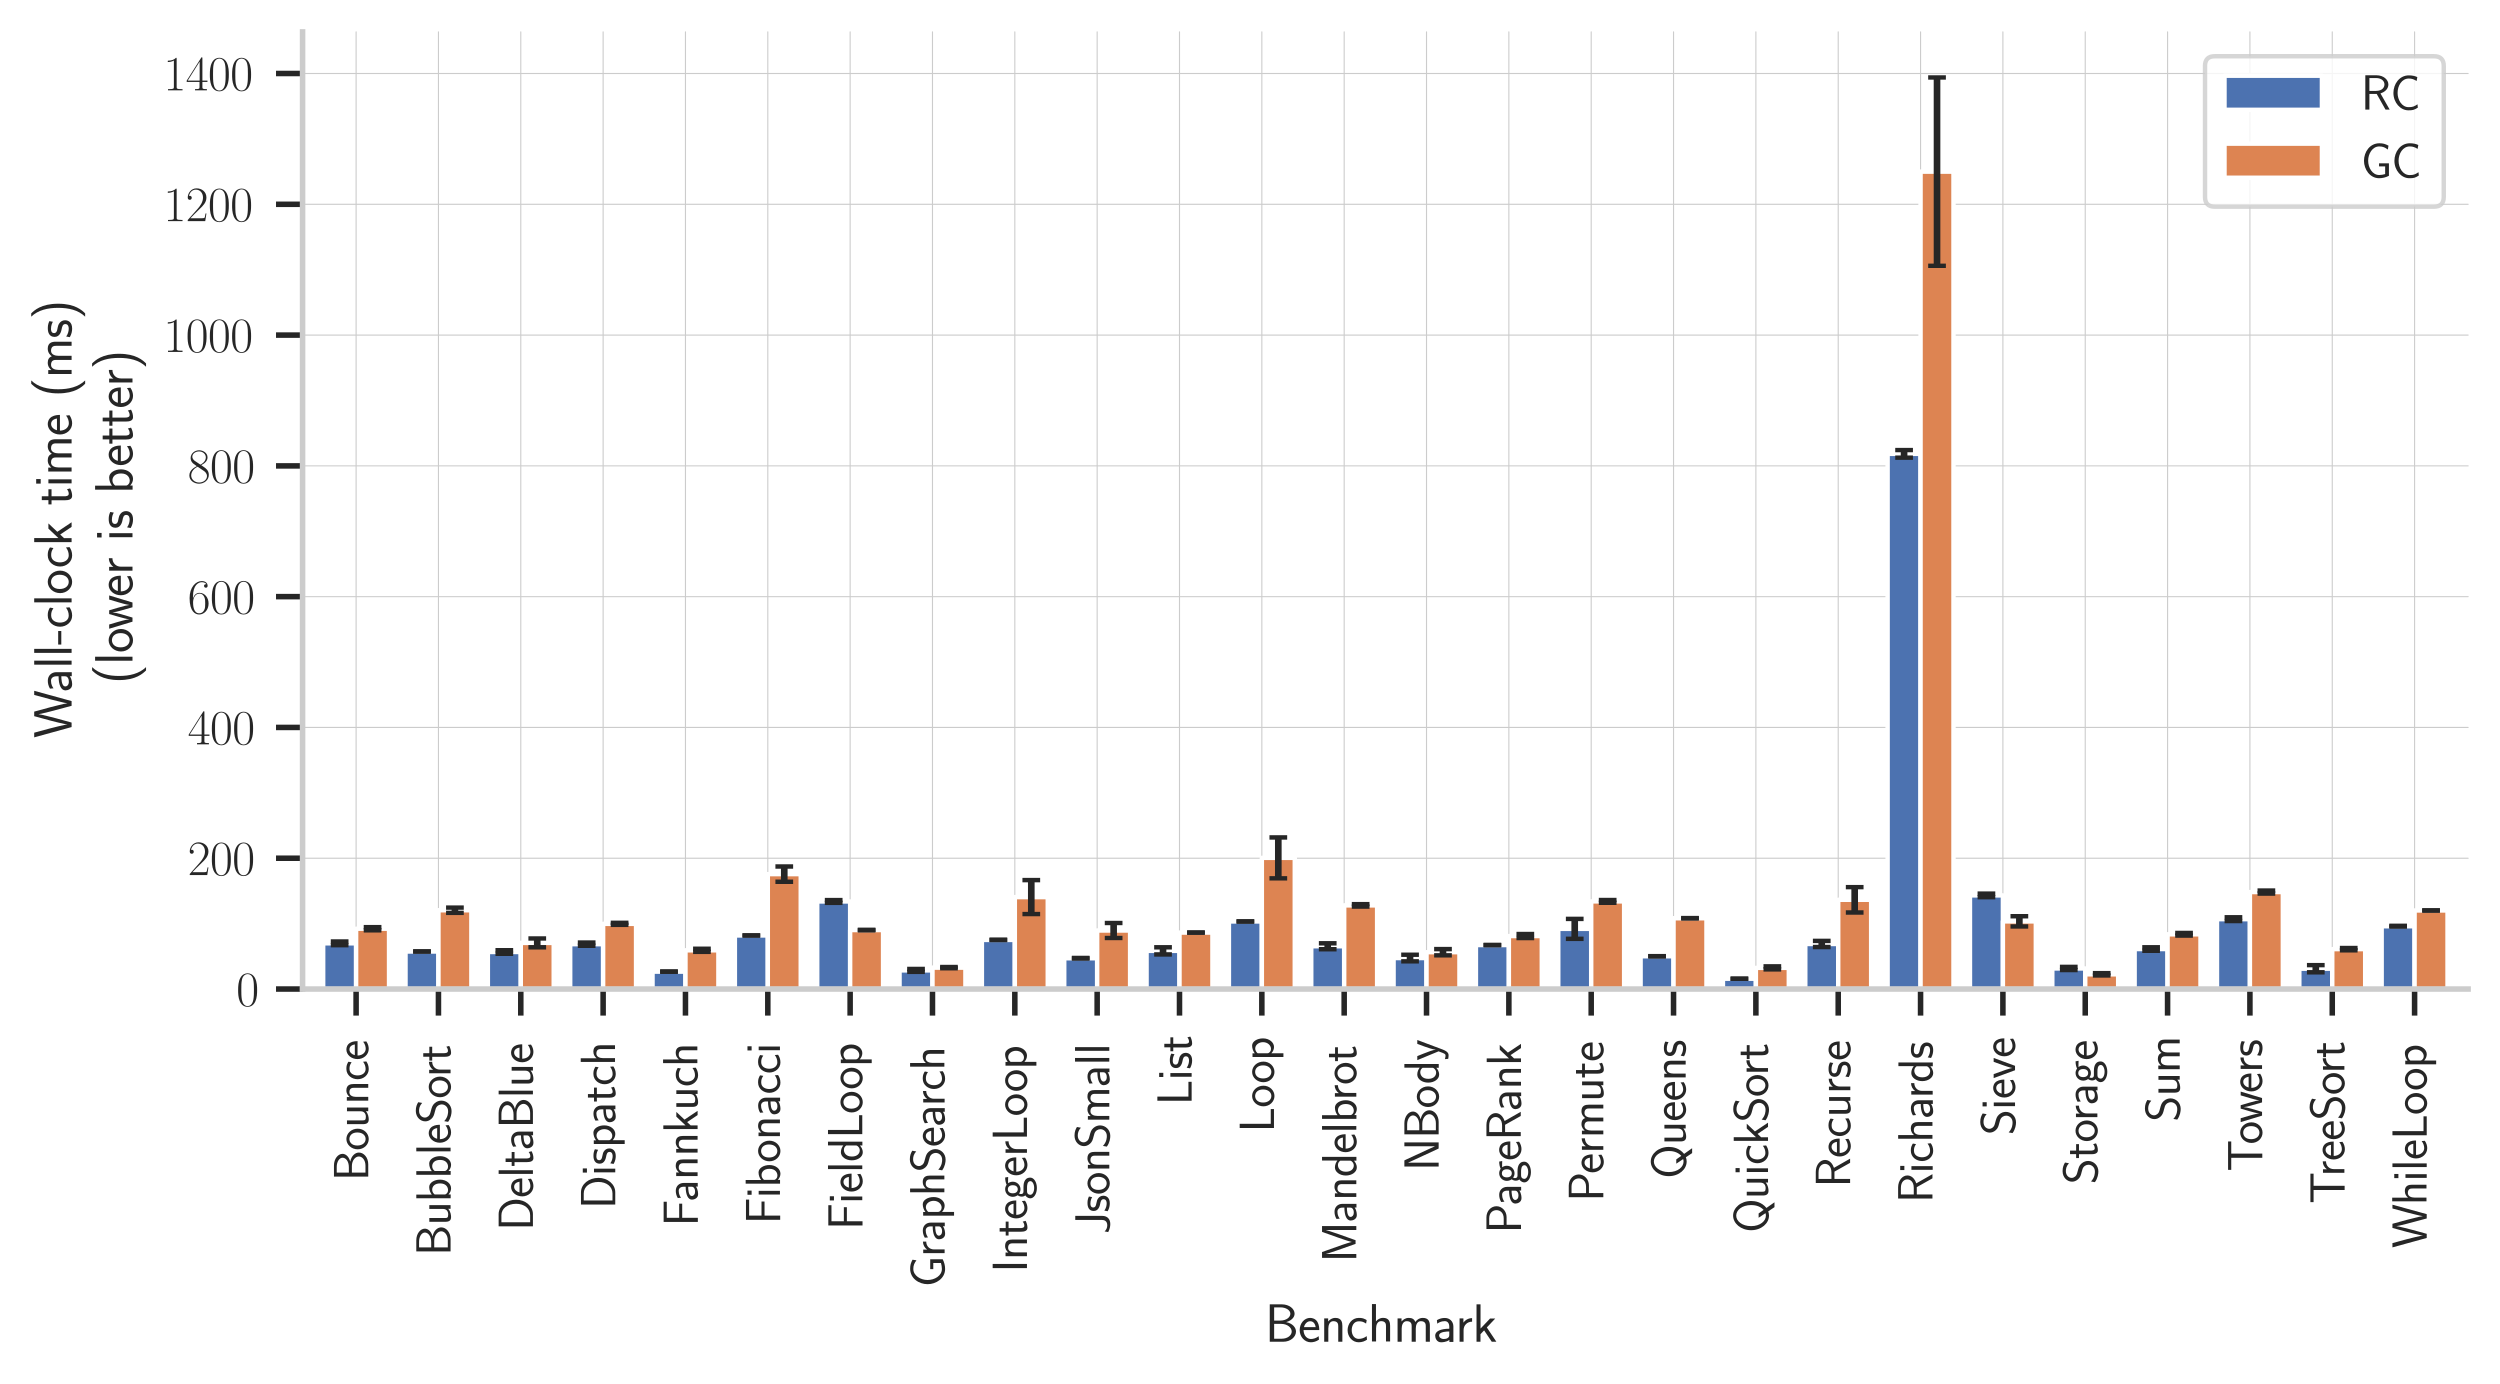 <?xml version="1.0" encoding="utf-8" standalone="no"?>
<!DOCTYPE svg PUBLIC "-//W3C//DTD SVG 1.1//EN"
  "http://www.w3.org/Graphics/SVG/1.1/DTD/svg11.dtd">
<svg xmlns:xlink="http://www.w3.org/1999/xlink" width="564.48pt" height="312.48pt" viewBox="0 0 564.48 312.48" xmlns="http://www.w3.org/2000/svg" version="1.1">
 <defs>
  <style type="text/css">*{stroke-linejoin: round; stroke-linecap: butt}</style>
 </defs>
 <g id="figure_1">
  <g id="patch_1">
   <path d="M 0 312.48 
L 564.48 312.48 
L 564.48 0 
L 0 0 
z
" style="fill: #ffffff"/>
  </g>
  <g id="axes_1">
   <g id="patch_2">
    <path d="M 68.321 223.314 
L 557.28 223.314 
L 557.28 7.2 
L 68.321 7.2 
z
" style="fill: #ffffff"/>
   </g>
   <g id="matplotlib.axis_1">
    <g id="xtick_1">
     <g id="line2d_1">
      <path d="M 80.406 223.314 
L 80.406 7.2 
" clip-path="url(#p1e7a84f2e9)" style="fill: none; stroke: #cccccc; stroke-width: 0.25; stroke-linecap: round"/>
     </g>
     <g id="line2d_2">
      <defs>
       <path id="m78a51e8b50" d="M 0 0 
L 0 6 
" style="stroke: #262626; stroke-width: 1.25"/>
      </defs>
      <g>
       <use xlink:href="#m78a51e8b50" x="80.406" y="223.314" style="fill: #262626; stroke: #262626; stroke-width: 1.25"/>
      </g>
     </g>
     <g id="text_1">
      <!-- Bounce -->
      <g style="fill: #262626" transform="translate(83.146 266.665) rotate(-90) scale(0.11 -0.11)">
       <defs>
        <path id="CMSS17-42" d="M 570 4416 
L 570 0 
L 2163 0 
C 3034 0 3667 574 3667 1200 
C 3667 1685 3251 2176 2502 2317 
C 3334 2558 3501 3040 3501 3313 
C 3501 3883 2874 4416 1997 4416 
L 570 4416 
z
M 1088 2496 
L 1088 4059 
L 1824 4059 
C 2483 4059 3002 3724 3002 3306 
C 3002 2926 2592 2496 1766 2496 
L 1088 2496 
z
M 1088 357 
L 1088 2107 
L 1939 2107 
C 2630 2107 3162 1679 3162 1206 
C 3162 772 2694 357 1984 357 
L 1088 357 
z
" transform="scale(0.016)"/>
        <path id="CMSS17-6f" d="M 2829 1356 
C 2829 2176 2221 2816 1504 2816 
C 768 2816 173 2157 173 1356 
C 173 544 787 -64 1498 -64 
C 2227 -64 2829 563 2829 1356 
z
M 1504 337 
C 1050 337 659 709 659 1408 
C 659 2151 1114 2427 1498 2427 
C 1914 2427 2342 2126 2342 1408 
C 2342 683 1926 337 1504 337 
z
" transform="scale(0.016)"/>
        <path id="CMSS17-75" d="M 2618 2739 
L 2131 2739 
L 2131 972 
C 2131 498 1786 306 1421 306 
C 998 306 960 447 960 709 
L 960 2739 
L 474 2739 
L 474 678 
C 474 179 646 -64 1088 -64 
C 1306 -64 1798 -13 2144 306 
L 2144 0 
L 2618 0 
L 2618 2739 
z
" transform="scale(0.016)"/>
        <path id="CMSS17-6e" d="M 2618 1877 
C 2618 2283 2522 2816 1798 2816 
C 1389 2816 1120 2606 941 2389 
L 941 2758 
L 474 2758 
L 474 0 
L 960 0 
L 960 1559 
C 960 1964 1114 2428 1549 2428 
C 2112 2428 2131 2048 2131 1829 
L 2131 0 
L 2618 0 
L 2618 1877 
z
" transform="scale(0.016)"/>
        <path id="CMSS17-63" d="M 2464 2541 
C 2464 2585 2170 2714 2093 2739 
C 1882 2816 1613 2816 1542 2816 
C 710 2816 211 2093 211 1363 
C 211 595 768 -64 1517 -64 
C 1946 -64 2253 76 2502 242 
L 2464 664 
C 2189 453 1869 337 1523 337 
C 1024 337 698 774 698 1369 
C 698 1831 909 2414 1549 2414 
C 1901 2414 2099 2343 2394 2145 
L 2464 2541 
z
" transform="scale(0.016)"/>
        <path id="CMSS17-65" d="M 2502 1377 
C 2502 1590 2490 2003 2285 2345 
C 2061 2713 1696 2816 1421 2816 
C 755 2816 192 2188 192 1375 
C 192 582 774 -64 1510 -64 
C 1798 -64 2150 19 2470 248 
C 2470 274 2458 414 2451 420 
C 2451 433 2432 630 2432 656 
C 2125 407 1773 325 1517 325 
C 1107 325 666 667 646 1377 
L 2502 1377 
z
M 698 1728 
C 781 2084 1062 2421 1421 2421 
C 1517 2421 1965 2421 2080 1728 
L 698 1728 
z
" transform="scale(0.016)"/>
       </defs>
       <use xlink:href="#CMSS17-42" transform="scale(0.996)"/>
       <use xlink:href="#CMSS17-6f" transform="translate(62.338 0) scale(0.996)"/>
       <use xlink:href="#CMSS17-75" transform="translate(109.182 0) scale(0.996)"/>
       <use xlink:href="#CMSS17-6e" transform="translate(157.387 0) scale(0.996)"/>
       <use xlink:href="#CMSS17-63" transform="translate(205.592 0) scale(0.996)"/>
       <use xlink:href="#CMSS17-65" transform="translate(247.23 0) scale(0.996)"/>
      </g>
     </g>
    </g>
    <g id="xtick_2">
     <g id="line2d_3">
      <path d="M 98.998 223.314 
L 98.998 7.2 
" clip-path="url(#p1e7a84f2e9)" style="fill: none; stroke: #cccccc; stroke-width: 0.25; stroke-linecap: round"/>
     </g>
     <g id="line2d_4">
      <g>
       <use xlink:href="#m78a51e8b50" x="98.998" y="223.314" style="fill: #262626; stroke: #262626; stroke-width: 1.25"/>
      </g>
     </g>
     <g id="text_2">
      <!-- BubbleSort -->
      <g style="fill: #262626" transform="translate(101.737 283.56) rotate(-90) scale(0.11 -0.11)">
       <defs>
        <path id="CMSS17-62" d="M 954 4416 
L 480 4416 
L 480 -13 
L 966 -13 
L 966 274 
C 1210 38 1504 -64 1766 -64 
C 2381 -64 2880 549 2880 1352 
C 2880 2086 2496 2756 1926 2756 
C 1523 2756 1165 2591 954 2419 
L 954 4416 
z
M 966 2046 
C 1107 2222 1306 2368 1587 2368 
C 1965 2368 2394 2097 2394 1352 
C 2394 558 1882 325 1530 325 
C 1402 325 1267 356 1139 464 
C 966 615 966 709 966 797 
L 966 2046 
z
" transform="scale(0.016)"/>
        <path id="CMSS17-6c" d="M 947 4416 
L 474 4416 
L 474 0 
L 947 0 
L 947 4416 
z
" transform="scale(0.016)"/>
        <path id="CMSS17-53" d="M 2797 4169 
C 2515 4334 2208 4480 1690 4480 
C 864 4480 333 3879 333 3266 
C 333 3025 403 2753 653 2475 
C 902 2196 1184 2121 1542 2033 
C 1690 1994 1939 1924 1984 1906 
C 2342 1767 2515 1444 2515 1140 
C 2515 742 2202 318 1645 318 
C 1453 318 890 318 358 819 
L 269 318 
C 794 -64 1363 -128 1651 -128 
C 2438 -128 3002 488 3002 1186 
C 3002 1440 2925 1763 2656 2061 
C 2394 2347 2163 2410 1638 2549 
C 1338 2626 1146 2677 986 2873 
C 877 3013 819 3146 819 3317 
C 819 3673 1126 4060 1690 4060 
C 1971 4060 2336 4002 2707 3660 
L 2797 4169 
z
" transform="scale(0.016)"/>
        <path id="CMSS17-72" d="M 954 1363 
C 954 1965 1395 2368 1958 2368 
L 1958 2789 
C 1549 2789 1165 2585 934 2253 
L 934 2758 
L 480 2758 
L 480 0 
L 954 0 
L 954 1363 
z
" transform="scale(0.016)"/>
        <path id="CMSS17-74" d="M 1069 2368 
L 1901 2368 
L 1901 2737 
L 1069 2737 
L 1069 3520 
L 614 3520 
L 614 2737 
L 109 2737 
L 109 2368 
L 602 2368 
L 602 749 
C 602 384 685 -64 1107 -64 
C 1427 -64 1722 25 2003 172 
L 1901 548 
C 1747 414 1562 337 1363 337 
C 1082 337 1069 696 1069 856 
L 1069 2368 
z
" transform="scale(0.016)"/>
       </defs>
       <use xlink:href="#CMSS17-42" transform="scale(0.996)"/>
       <use xlink:href="#CMSS17-75" transform="translate(62.338 0) scale(0.996)"/>
       <use xlink:href="#CMSS17-62" transform="translate(110.543 0) scale(0.996)"/>
       <use xlink:href="#CMSS17-62" transform="translate(158.748 0) scale(0.996)"/>
       <use xlink:href="#CMSS17-6c" transform="translate(206.953 0) scale(0.996)"/>
       <use xlink:href="#CMSS17-65" transform="translate(229.134 0) scale(0.996)"/>
       <use xlink:href="#CMSS17-53" transform="translate(270.772 0) scale(0.996)"/>
       <use xlink:href="#CMSS17-6f" transform="translate(322.821 0) scale(0.996)"/>
       <use xlink:href="#CMSS17-72" transform="translate(367.062 0) scale(0.996)"/>
       <use xlink:href="#CMSS17-74" transform="translate(398.972 0) scale(0.996)"/>
      </g>
     </g>
    </g>
    <g id="xtick_3">
     <g id="line2d_5">
      <path d="M 117.589 223.314 
L 117.589 7.2 
" clip-path="url(#p1e7a84f2e9)" style="fill: none; stroke: #cccccc; stroke-width: 0.25; stroke-linecap: round"/>
     </g>
     <g id="line2d_6">
      <g>
       <use xlink:href="#m78a51e8b50" x="117.589" y="223.314" style="fill: #262626; stroke: #262626; stroke-width: 1.25"/>
      </g>
     </g>
     <g id="text_3">
      <!-- DeltaBlue -->
      <g style="fill: #262626" transform="translate(120.329 277.898) rotate(-90) scale(0.11 -0.11)">
       <defs>
        <path id="CMSS17-44" d="M 570 4416 
L 570 0 
L 2144 0 
C 3194 0 4000 980 4000 2170 
C 4000 3398 3194 4416 2144 4416 
L 570 4416 
z
M 1094 357 
L 1094 4059 
L 2003 4059 
C 2861 4059 3475 3277 3475 2170 
C 3475 1107 2867 357 2003 357 
L 1094 357 
z
" transform="scale(0.016)"/>
        <path id="CMSS17-61" d="M 2406 1791 
C 2406 2392 1978 2808 1402 2808 
C 1120 2808 813 2757 461 2553 
L 499 2135 
C 659 2248 934 2432 1395 2432 
C 1722 2432 1920 2180 1920 1782 
L 1920 1536 
C 896 1536 256 1238 256 726 
C 256 461 416 -64 947 -64 
C 1043 -64 1562 -64 1933 217 
L 1933 -19 
L 2406 -19 
L 2406 1791 
z
M 1920 816 
C 1920 701 1920 548 1728 434 
C 1562 325 1350 325 1261 325 
C 941 325 723 511 723 744 
C 723 1211 1722 1211 1920 1211 
L 1920 816 
z
" transform="scale(0.016)"/>
       </defs>
       <use xlink:href="#CMSS17-44" transform="scale(0.996)"/>
       <use xlink:href="#CMSS17-65" transform="translate(67.543 0) scale(0.996)"/>
       <use xlink:href="#CMSS17-6c" transform="translate(109.182 0) scale(0.996)"/>
       <use xlink:href="#CMSS17-74" transform="translate(131.362 0) scale(0.996)"/>
       <use xlink:href="#CMSS17-61" transform="translate(165.194 0) scale(0.996)"/>
       <use xlink:href="#CMSS17-42" transform="translate(210.116 0) scale(0.996)"/>
       <use xlink:href="#CMSS17-6c" transform="translate(272.454 0) scale(0.996)"/>
       <use xlink:href="#CMSS17-75" transform="translate(294.635 0) scale(0.996)"/>
       <use xlink:href="#CMSS17-65" transform="translate(342.84 0) scale(0.996)"/>
      </g>
     </g>
    </g>
    <g id="xtick_4">
     <g id="line2d_7">
      <path d="M 136.181 223.314 
L 136.181 7.2 
" clip-path="url(#p1e7a84f2e9)" style="fill: none; stroke: #cccccc; stroke-width: 0.25; stroke-linecap: round"/>
     </g>
     <g id="line2d_8">
      <g>
       <use xlink:href="#m78a51e8b50" x="136.181" y="223.314" style="fill: #262626; stroke: #262626; stroke-width: 1.25"/>
      </g>
     </g>
     <g id="text_4">
      <!-- Dispatch -->
      <g style="fill: #262626" transform="translate(138.92 272.967) rotate(-90) scale(0.11 -0.11)">
       <defs>
        <path id="CMSS17-69" d="M 979 4183 
L 442 4183 
L 442 3648 
L 979 3648 
L 979 4183 
z
M 947 2739 
L 474 2739 
L 474 0 
L 947 0 
L 947 2739 
z
" transform="scale(0.016)"/>
        <path id="CMSS17-73" d="M 2061 2627 
C 1683 2807 1389 2807 1197 2807 
C 742 2807 198 2648 198 2003 
C 198 1359 902 1218 1094 1179 
C 1389 1122 1715 1058 1715 740 
C 1715 337 1254 337 1171 337 
C 915 337 563 407 243 638 
L 166 210 
C 531 0 883 -64 1178 -64 
C 1965 -64 2163 416 2163 781 
C 2163 1094 1984 1305 1862 1401 
C 1651 1568 1574 1587 1050 1696 
C 960 1709 646 1779 646 2066 
C 646 2432 1050 2432 1139 2432 
C 1555 2432 1811 2303 1984 2208 
L 2061 2627 
z
" transform="scale(0.016)"/>
        <path id="CMSS17-70" d="M 966 333 
C 1178 129 1466 -5 1773 -5 
C 2368 -5 2880 603 2880 1412 
C 2880 2159 2496 2816 1946 2816 
C 1626 2816 1242 2702 954 2472 
L 954 2765 
L 480 2765 
L 480 -1216 
L 966 -1216 
L 966 333 
z
M 966 2100 
C 1018 2176 1235 2415 1587 2415 
C 2035 2415 2394 1960 2394 1412 
C 2394 787 1958 384 1530 384 
C 1402 384 1267 415 1139 523 
C 966 674 966 768 966 857 
L 966 2100 
z
" transform="scale(0.016)"/>
        <path id="CMSS17-68" d="M 2618 1891 
C 2618 2292 2522 2820 1798 2820 
C 1395 2820 1133 2623 947 2407 
L 947 4448 
L 474 4448 
L 474 32 
L 960 32 
L 960 1573 
C 960 1973 1114 2432 1549 2432 
C 2112 2432 2131 2056 2131 1839 
L 2131 32 
L 2618 32 
L 2618 1891 
z
" transform="scale(0.016)"/>
       </defs>
       <use xlink:href="#CMSS17-44" transform="scale(0.996)"/>
       <use xlink:href="#CMSS17-69" transform="translate(67.543 0) scale(0.996)"/>
       <use xlink:href="#CMSS17-73" transform="translate(89.724 0) scale(0.996)"/>
       <use xlink:href="#CMSS17-70" transform="translate(125.637 0) scale(0.996)"/>
       <use xlink:href="#CMSS17-61" transform="translate(173.842 0) scale(0.996)"/>
       <use xlink:href="#CMSS17-74" transform="translate(218.764 0) scale(0.996)"/>
       <use xlink:href="#CMSS17-63" transform="translate(252.596 0) scale(0.996)"/>
       <use xlink:href="#CMSS17-68" transform="translate(294.234 0) scale(0.996)"/>
      </g>
     </g>
    </g>
    <g id="xtick_5">
     <g id="line2d_9">
      <path d="M 154.772 223.314 
L 154.772 7.2 
" clip-path="url(#p1e7a84f2e9)" style="fill: none; stroke: #cccccc; stroke-width: 0.25; stroke-linecap: round"/>
     </g>
     <g id="line2d_10">
      <g>
       <use xlink:href="#m78a51e8b50" x="154.772" y="223.314" style="fill: #262626; stroke: #262626; stroke-width: 1.25"/>
      </g>
     </g>
     <g id="text_5">
      <!-- Fannkuch -->
      <g style="fill: #262626" transform="translate(157.512 276.894) rotate(-90) scale(0.11 -0.11)">
       <defs>
        <path id="CMSS17-46" d="M 2918 1984 
L 2918 2373 
L 1101 2373 
L 1101 3968 
L 1882 3968 
C 1958 3968 2035 3968 2112 3968 
L 3168 3968 
L 3168 4375 
L 563 4375 
L 563 -32 
L 1101 -32 
L 1101 1984 
L 2918 1984 
z
" transform="scale(0.016)"/>
        <path id="CMSS17-6b" d="M 1696 1688 
L 2688 2739 
L 2074 2739 
L 954 1554 
L 954 4416 
L 480 4416 
L 480 0 
L 947 0 
L 947 892 
L 1376 1344 
L 2278 0 
L 2822 0 
L 1696 1688 
z
" transform="scale(0.016)"/>
       </defs>
       <use xlink:href="#CMSS17-46" transform="scale(0.996)"/>
       <use xlink:href="#CMSS17-61" transform="translate(50.687 0) scale(0.996)"/>
       <use xlink:href="#CMSS17-6e" transform="translate(95.609 0) scale(0.996)"/>
       <use xlink:href="#CMSS17-6e" transform="translate(143.814 0) scale(0.996)"/>
       <use xlink:href="#CMSS17-6b" transform="translate(192.019 0) scale(0.996)"/>
       <use xlink:href="#CMSS17-75" transform="translate(237.621 0) scale(0.996)"/>
       <use xlink:href="#CMSS17-63" transform="translate(285.826 0) scale(0.996)"/>
       <use xlink:href="#CMSS17-68" transform="translate(327.465 0) scale(0.996)"/>
      </g>
     </g>
    </g>
    <g id="xtick_6">
     <g id="line2d_11">
      <path d="M 173.364 223.314 
L 173.364 7.2 
" clip-path="url(#p1e7a84f2e9)" style="fill: none; stroke: #cccccc; stroke-width: 0.25; stroke-linecap: round"/>
     </g>
     <g id="line2d_12">
      <g>
       <use xlink:href="#m78a51e8b50" x="173.364" y="223.314" style="fill: #262626; stroke: #262626; stroke-width: 1.25"/>
      </g>
     </g>
     <g id="text_6">
      <!-- Fibonacci -->
      <g style="fill: #262626" transform="translate(176.104 276.407) rotate(-90) scale(0.11 -0.11)">
       <use xlink:href="#CMSS17-46" transform="scale(0.996)"/>
       <use xlink:href="#CMSS17-69" transform="translate(53.29 0) scale(0.996)"/>
       <use xlink:href="#CMSS17-62" transform="translate(75.47 0) scale(0.996)"/>
       <use xlink:href="#CMSS17-6f" transform="translate(126.278 0) scale(0.996)"/>
       <use xlink:href="#CMSS17-6e" transform="translate(173.121 0) scale(0.996)"/>
       <use xlink:href="#CMSS17-61" transform="translate(221.326 0) scale(0.996)"/>
       <use xlink:href="#CMSS17-63" transform="translate(266.248 0) scale(0.996)"/>
       <use xlink:href="#CMSS17-63" transform="translate(307.887 0) scale(0.996)"/>
       <use xlink:href="#CMSS17-69" transform="translate(349.526 0) scale(0.996)"/>
      </g>
     </g>
    </g>
    <g id="xtick_7">
     <g id="line2d_13">
      <path d="M 191.955 223.314 
L 191.955 7.2 
" clip-path="url(#p1e7a84f2e9)" style="fill: none; stroke: #cccccc; stroke-width: 0.25; stroke-linecap: round"/>
     </g>
     <g id="line2d_14">
      <g>
       <use xlink:href="#m78a51e8b50" x="191.955" y="223.314" style="fill: #262626; stroke: #262626; stroke-width: 1.25"/>
      </g>
     </g>
     <g id="text_7">
      <!-- FieldLoop -->
      <g style="fill: #262626" transform="translate(194.695 277.685) rotate(-90) scale(0.11 -0.11)">
       <defs>
        <path id="CMSS17-64" d="M 2611 4416 
L 2138 4416 
L 2138 2438 
C 1939 2603 1613 2756 1254 2756 
C 672 2756 211 2131 211 1347 
C 211 562 666 -64 1235 -64 
C 1677 -64 1971 172 2125 306 
L 2125 -13 
L 2611 -13 
L 2611 4416 
z
M 2125 836 
C 2125 747 2125 653 1926 482 
C 1798 375 1645 325 1498 325 
C 1152 325 698 576 698 1340 
C 698 2134 1210 2368 1562 2368 
C 1798 2368 1990 2254 2125 2065 
L 2125 836 
z
" transform="scale(0.016)"/>
        <path id="CMSS17-4c" d="M 1670 414 
C 1594 414 1517 414 1440 414 
L 1101 414 
L 1101 4416 
L 563 4416 
L 563 0 
L 3002 0 
L 3002 414 
L 1670 414 
z
" transform="scale(0.016)"/>
       </defs>
       <use xlink:href="#CMSS17-46" transform="scale(0.996)"/>
       <use xlink:href="#CMSS17-69" transform="translate(53.29 0) scale(0.996)"/>
       <use xlink:href="#CMSS17-65" transform="translate(75.47 0) scale(0.996)"/>
       <use xlink:href="#CMSS17-6c" transform="translate(117.109 0) scale(0.996)"/>
       <use xlink:href="#CMSS17-64" transform="translate(139.29 0) scale(0.996)"/>
       <use xlink:href="#CMSS17-4c" transform="translate(187.495 0) scale(0.996)"/>
       <use xlink:href="#CMSS17-6f" transform="translate(238.182 0) scale(0.996)"/>
       <use xlink:href="#CMSS17-6f" transform="translate(287.628 0) scale(0.996)"/>
       <use xlink:href="#CMSS17-70" transform="translate(334.472 0) scale(0.996)"/>
      </g>
     </g>
    </g>
    <g id="xtick_8">
     <g id="line2d_15">
      <path d="M 210.547 223.314 
L 210.547 7.2 
" clip-path="url(#p1e7a84f2e9)" style="fill: none; stroke: #cccccc; stroke-width: 0.25; stroke-linecap: round"/>
     </g>
     <g id="line2d_16">
      <g>
       <use xlink:href="#m78a51e8b50" x="210.547" y="223.314" style="fill: #262626; stroke: #262626; stroke-width: 1.25"/>
      </g>
     </g>
     <g id="text_8">
      <!-- GraphSearch -->
      <g style="fill: #262626" transform="translate(213.287 290.653) rotate(-90) scale(0.11 -0.11)">
       <defs>
        <path id="CMSS17-47" d="M 3610 1856 
L 2336 1856 
L 2336 1461 
L 3123 1461 
L 3123 471 
C 2874 401 2618 350 2362 350 
C 1466 350 934 1301 934 2200 
C 934 3095 1491 4032 2362 4032 
C 2854 4032 3130 3881 3469 3627 
L 3552 4134 
C 3130 4351 2867 4440 2387 4440 
C 1146 4440 397 3324 397 2182 
C 397 1090 1152 -64 2349 -64 
C 2797 -64 3213 51 3610 248 
L 3610 1856 
z
" transform="scale(0.016)"/>
       </defs>
       <use xlink:href="#CMSS17-47" transform="scale(0.996)"/>
       <use xlink:href="#CMSS17-72" transform="translate(62.458 0) scale(0.996)"/>
       <use xlink:href="#CMSS17-61" transform="translate(94.368 0) scale(0.996)"/>
       <use xlink:href="#CMSS17-70" transform="translate(139.29 0) scale(0.996)"/>
       <use xlink:href="#CMSS17-68" transform="translate(187.495 0) scale(0.996)"/>
       <use xlink:href="#CMSS17-53" transform="translate(235.7 0) scale(0.996)"/>
       <use xlink:href="#CMSS17-65" transform="translate(287.748 0) scale(0.996)"/>
       <use xlink:href="#CMSS17-61" transform="translate(329.387 0) scale(0.996)"/>
       <use xlink:href="#CMSS17-72" transform="translate(371.707 0) scale(0.996)"/>
       <use xlink:href="#CMSS17-63" transform="translate(403.616 0) scale(0.996)"/>
       <use xlink:href="#CMSS17-68" transform="translate(445.255 0) scale(0.996)"/>
      </g>
     </g>
    </g>
    <g id="xtick_9">
     <g id="line2d_17">
      <path d="M 229.139 223.314 
L 229.139 7.2 
" clip-path="url(#p1e7a84f2e9)" style="fill: none; stroke: #cccccc; stroke-width: 0.25; stroke-linecap: round"/>
     </g>
     <g id="line2d_18">
      <g>
       <use xlink:href="#m78a51e8b50" x="229.139" y="223.314" style="fill: #262626; stroke: #262626; stroke-width: 1.25"/>
      </g>
     </g>
     <g id="text_9">
      <!-- IntegerLoop -->
      <g style="fill: #262626" transform="translate(231.878 287.305) rotate(-90) scale(0.11 -0.11)">
       <defs>
        <path id="CMSS17-49" d="M 1094 4416 
L 557 4416 
L 557 0 
L 1094 0 
L 1094 4416 
z
" transform="scale(0.016)"/>
        <path id="CMSS17-67" d="M 2848 2808 
C 2483 2808 2170 2738 1914 2617 
C 1702 2777 1485 2808 1338 2808 
C 781 2808 358 2349 358 1814 
C 358 1468 550 1207 563 1195 
C 448 1035 384 863 384 672 
C 384 448 474 289 544 200 
C 211 -3 166 -314 166 -435 
C 166 -898 749 -1280 1498 -1280 
C 2253 -1280 2835 -898 2835 -428 
C 2835 448 1856 448 1587 448 
L 1069 448 
C 973 448 717 448 717 791 
C 717 921 774 1004 781 1010 
C 877 940 1075 832 1338 832 
C 1869 832 2310 1278 2310 1827 
C 2310 2132 2170 2355 2112 2432 
L 2131 2432 
C 2150 2432 2419 2432 2515 2432 
C 2720 2432 2739 2429 2918 2419 
L 2848 2808 
z
M 1338 1182 
C 1120 1182 813 1315 813 1823 
C 813 2375 1165 2464 1331 2464 
C 1549 2464 1856 2331 1856 1823 
C 1856 1271 1504 1182 1338 1182 
z
M 1581 -10 
C 1734 -10 2381 -10 2381 -442 
C 2381 -714 1984 -929 1504 -929 
C 1018 -929 621 -720 621 -435 
C 621 -403 621 -10 1062 -10 
L 1581 -10 
z
" transform="scale(0.016)"/>
       </defs>
       <use xlink:href="#CMSS17-49" transform="scale(0.996)"/>
       <use xlink:href="#CMSS17-6e" transform="translate(25.784 0) scale(0.996)"/>
       <use xlink:href="#CMSS17-74" transform="translate(73.989 0) scale(0.996)"/>
       <use xlink:href="#CMSS17-65" transform="translate(107.82 0) scale(0.996)"/>
       <use xlink:href="#CMSS17-67" transform="translate(149.459 0) scale(0.996)"/>
       <use xlink:href="#CMSS17-65" transform="translate(196.303 0) scale(0.996)"/>
       <use xlink:href="#CMSS17-72" transform="translate(237.942 0) scale(0.996)"/>
       <use xlink:href="#CMSS17-4c" transform="translate(269.851 0) scale(0.996)"/>
       <use xlink:href="#CMSS17-6f" transform="translate(320.539 0) scale(0.996)"/>
       <use xlink:href="#CMSS17-6f" transform="translate(369.985 0) scale(0.996)"/>
       <use xlink:href="#CMSS17-70" transform="translate(416.828 0) scale(0.996)"/>
      </g>
     </g>
    </g>
    <g id="xtick_10">
     <g id="line2d_19">
      <path d="M 247.73 223.314 
L 247.73 7.2 
" clip-path="url(#p1e7a84f2e9)" style="fill: none; stroke: #cccccc; stroke-width: 0.25; stroke-linecap: round"/>
     </g>
     <g id="line2d_20">
      <g>
       <use xlink:href="#m78a51e8b50" x="247.73" y="223.314" style="fill: #262626; stroke: #262626; stroke-width: 1.25"/>
      </g>
     </g>
     <g id="text_10">
      <!-- JsonSmall -->
      <g style="fill: #262626" transform="translate(250.47 278.629) rotate(-90) scale(0.11 -0.11)">
       <defs>
        <path id="CMSS17-4a" d="M 2336 4384 
L 1811 4384 
L 1811 940 
C 1811 636 1683 261 1107 261 
C 781 261 506 414 333 604 
L 250 140 
C 646 -71 1011 -128 1280 -128 
C 1901 -128 2336 228 2336 920 
L 2336 4384 
z
" transform="scale(0.016)"/>
        <path id="CMSS17-6d" d="M 4288 1877 
C 4288 2308 4179 2816 3462 2816 
C 2982 2816 2694 2516 2566 2331 
C 2451 2670 2182 2816 1798 2816 
C 1363 2816 1088 2568 941 2389 
L 941 2758 
L 474 2758 
L 474 0 
L 960 0 
L 960 1559 
C 960 1939 1101 2428 1555 2428 
C 2138 2428 2138 2016 2138 1829 
L 2138 0 
L 2624 0 
L 2624 1559 
C 2624 1939 2765 2428 3219 2428 
C 3802 2428 3802 2016 3802 1829 
L 3802 0 
L 4288 0 
L 4288 1877 
z
" transform="scale(0.016)"/>
       </defs>
       <use xlink:href="#CMSS17-4a" transform="scale(0.996)"/>
       <use xlink:href="#CMSS17-73" transform="translate(44.121 0) scale(0.996)"/>
       <use xlink:href="#CMSS17-6f" transform="translate(80.035 0) scale(0.996)"/>
       <use xlink:href="#CMSS17-6e" transform="translate(126.878 0) scale(0.996)"/>
       <use xlink:href="#CMSS17-53" transform="translate(175.083 0) scale(0.996)"/>
       <use xlink:href="#CMSS17-6d" transform="translate(227.132 0) scale(0.996)"/>
       <use xlink:href="#CMSS17-61" transform="translate(301.361 0) scale(0.996)"/>
       <use xlink:href="#CMSS17-6c" transform="translate(346.283 0) scale(0.996)"/>
       <use xlink:href="#CMSS17-6c" transform="translate(368.464 0) scale(0.996)"/>
      </g>
     </g>
    </g>
    <g id="xtick_11">
     <g id="line2d_21">
      <path d="M 266.322 223.314 
L 266.322 7.2 
" clip-path="url(#p1e7a84f2e9)" style="fill: none; stroke: #cccccc; stroke-width: 0.25; stroke-linecap: round"/>
     </g>
     <g id="line2d_22">
      <g>
       <use xlink:href="#m78a51e8b50" x="266.322" y="223.314" style="fill: #262626; stroke: #262626; stroke-width: 1.25"/>
      </g>
     </g>
     <g id="text_11">
      <!-- List -->
      <g style="fill: #262626" transform="translate(269.062 249.527) rotate(-90) scale(0.11 -0.11)">
       <use xlink:href="#CMSS17-4c" transform="scale(0.996)"/>
       <use xlink:href="#CMSS17-69" transform="translate(50.687 0) scale(0.996)"/>
       <use xlink:href="#CMSS17-73" transform="translate(72.868 0) scale(0.996)"/>
       <use xlink:href="#CMSS17-74" transform="translate(108.781 0) scale(0.996)"/>
      </g>
     </g>
    </g>
    <g id="xtick_12">
     <g id="line2d_23">
      <path d="M 284.913 223.314 
L 284.913 7.2 
" clip-path="url(#p1e7a84f2e9)" style="fill: none; stroke: #cccccc; stroke-width: 0.25; stroke-linecap: round"/>
     </g>
     <g id="line2d_24">
      <g>
       <use xlink:href="#m78a51e8b50" x="284.913" y="223.314" style="fill: #262626; stroke: #262626; stroke-width: 1.25"/>
      </g>
     </g>
     <g id="text_12">
      <!-- Loop -->
      <g style="fill: #262626" transform="translate(287.653 255.676) rotate(-90) scale(0.11 -0.11)">
       <use xlink:href="#CMSS17-4c" transform="scale(0.996)"/>
       <use xlink:href="#CMSS17-6f" transform="translate(50.687 0) scale(0.996)"/>
       <use xlink:href="#CMSS17-6f" transform="translate(100.133 0) scale(0.996)"/>
       <use xlink:href="#CMSS17-70" transform="translate(146.977 0) scale(0.996)"/>
      </g>
     </g>
    </g>
    <g id="xtick_13">
     <g id="line2d_25">
      <path d="M 303.505 223.314 
L 303.505 7.2 
" clip-path="url(#p1e7a84f2e9)" style="fill: none; stroke: #cccccc; stroke-width: 0.25; stroke-linecap: round"/>
     </g>
     <g id="line2d_26">
      <g>
       <use xlink:href="#m78a51e8b50" x="303.505" y="223.314" style="fill: #262626; stroke: #262626; stroke-width: 1.25"/>
      </g>
     </g>
     <g id="text_13">
      <!-- Mandelbrot -->
      <g style="fill: #262626" transform="translate(306.245 285.022) rotate(-90) scale(0.11 -0.11)">
       <defs>
        <path id="CMSS17-4d" d="M 3194 2371 
L 2886 1473 
C 2835 1307 2662 791 2624 587 
L 2618 587 
C 2598 715 2560 849 2458 1174 
C 2400 1365 2336 1562 2272 1741 
L 1325 4416 
L 576 4416 
L 576 0 
L 1075 0 
L 1075 3900 
L 1082 3900 
C 1082 3894 1139 3613 1530 2499 
L 2374 96 
L 2848 96 
L 3610 2231 
C 3661 2378 3821 2843 3891 3066 
C 3955 3257 4115 3728 4154 3913 
L 4160 3913 
L 4160 0 
L 4666 0 
L 4666 4416 
L 3923 4416 
L 3194 2371 
z
" transform="scale(0.016)"/>
       </defs>
       <use xlink:href="#CMSS17-4d" transform="scale(0.996)"/>
       <use xlink:href="#CMSS17-61" transform="translate(81.676 0) scale(0.996)"/>
       <use xlink:href="#CMSS17-6e" transform="translate(126.598 0) scale(0.996)"/>
       <use xlink:href="#CMSS17-64" transform="translate(174.803 0) scale(0.996)"/>
       <use xlink:href="#CMSS17-65" transform="translate(223.008 0) scale(0.996)"/>
       <use xlink:href="#CMSS17-6c" transform="translate(264.647 0) scale(0.996)"/>
       <use xlink:href="#CMSS17-62" transform="translate(286.827 0) scale(0.996)"/>
       <use xlink:href="#CMSS17-72" transform="translate(332.43 0) scale(0.996)"/>
       <use xlink:href="#CMSS17-6f" transform="translate(364.34 0) scale(0.996)"/>
       <use xlink:href="#CMSS17-74" transform="translate(411.183 0) scale(0.996)"/>
      </g>
     </g>
    </g>
    <g id="xtick_14">
     <g id="line2d_27">
      <path d="M 322.097 223.314 
L 322.097 7.2 
" clip-path="url(#p1e7a84f2e9)" style="fill: none; stroke: #cccccc; stroke-width: 0.25; stroke-linecap: round"/>
     </g>
     <g id="line2d_28">
      <g>
       <use xlink:href="#m78a51e8b50" x="322.097" y="223.314" style="fill: #262626; stroke: #262626; stroke-width: 1.25"/>
      </g>
     </g>
     <g id="text_14">
      <!-- NBody -->
      <g style="fill: #262626" transform="translate(324.836 264.382) rotate(-90) scale(0.11 -0.11)">
       <defs>
        <path id="CMSS17-4e" d="M 1466 4180 
L 1350 4416 
L 563 4416 
L 563 0 
L 1062 0 
L 1062 3926 
L 1069 3932 
C 1114 3817 1139 3760 1402 3194 
L 2771 236 
L 2886 0 
L 3674 0 
L 3674 4416 
L 3174 4416 
L 3174 490 
L 3168 483 
C 3123 598 3098 655 2835 1221 
L 1466 4180 
z
" transform="scale(0.016)"/>
        <path id="CMSS17-79" d="M 2675 2752 
L 2176 2752 
C 1632 1294 1446 702 1434 383 
L 1427 383 
C 1408 696 1126 1460 902 2007 
L 602 2752 
L 83 2752 
L 1216 13 
C 1146 -178 1043 -465 1011 -529 
C 870 -885 774 -885 672 -885 
C 646 -885 442 -885 211 -809 
L 250 -1229 
C 410 -1261 570 -1280 685 -1280 
C 845 -1280 1165 -1280 1459 -497 
L 2675 2752 
z
" transform="scale(0.016)"/>
       </defs>
       <use xlink:href="#CMSS17-4e" transform="scale(0.996)"/>
       <use xlink:href="#CMSS17-42" transform="translate(66.062 0) scale(0.996)"/>
       <use xlink:href="#CMSS17-6f" transform="translate(128.4 0) scale(0.996)"/>
       <use xlink:href="#CMSS17-64" transform="translate(177.846 0) scale(0.996)"/>
       <use xlink:href="#CMSS17-79" transform="translate(226.051 0) scale(0.996)"/>
      </g>
     </g>
    </g>
    <g id="xtick_15">
     <g id="line2d_29">
      <path d="M 340.688 223.314 
L 340.688 7.2 
" clip-path="url(#p1e7a84f2e9)" style="fill: none; stroke: #cccccc; stroke-width: 0.25; stroke-linecap: round"/>
     </g>
     <g id="line2d_30">
      <g>
       <use xlink:href="#m78a51e8b50" x="340.688" y="223.314" style="fill: #262626; stroke: #262626; stroke-width: 1.25"/>
      </g>
     </g>
     <g id="text_15">
      <!-- PageRank -->
      <g style="fill: #262626" transform="translate(343.428 278.492) rotate(-90) scale(0.11 -0.11)">
       <defs>
        <path id="CMSS17-50" d="M 2106 1856 
C 2874 1856 3501 2453 3501 3158 
C 3501 3850 2899 4453 2067 4453 
L 570 4453 
L 570 0 
L 1107 0 
L 1107 1856 
L 2106 1856 
z
M 1926 4096 
C 2669 4096 2995 3627 2995 3157 
C 2995 2720 2694 2226 1926 2226 
L 1094 2226 
L 1094 4096 
L 1926 4096 
z
" transform="scale(0.016)"/>
        <path id="CMSS17-52" d="M 2522 2109 
L 2534 2115 
C 3533 2459 3539 3147 3539 3268 
C 3539 3873 2925 4453 2003 4453 
L 570 4453 
L 570 32 
L 1094 32 
L 1094 2048 
L 2035 2048 
L 3168 32 
L 3706 32 
L 2522 2109 
z
M 1094 2437 
L 1094 4096 
L 1933 4096 
C 2746 4096 3034 3637 3034 3267 
C 3034 2922 2778 2437 1933 2437 
L 1094 2437 
z
" transform="scale(0.016)"/>
       </defs>
       <use xlink:href="#CMSS17-50" transform="scale(0.996)"/>
       <use xlink:href="#CMSS17-61" transform="translate(57.133 0) scale(0.996)"/>
       <use xlink:href="#CMSS17-67" transform="translate(102.055 0) scale(0.996)"/>
       <use xlink:href="#CMSS17-65" transform="translate(148.899 0) scale(0.996)"/>
       <use xlink:href="#CMSS17-52" transform="translate(190.537 0) scale(0.996)"/>
       <use xlink:href="#CMSS17-61" transform="translate(250.954 0) scale(0.996)"/>
       <use xlink:href="#CMSS17-6e" transform="translate(295.876 0) scale(0.996)"/>
       <use xlink:href="#CMSS17-6b" transform="translate(344.081 0) scale(0.996)"/>
      </g>
     </g>
    </g>
    <g id="xtick_16">
     <g id="line2d_31">
      <path d="M 359.28 223.314 
L 359.28 7.2 
" clip-path="url(#p1e7a84f2e9)" style="fill: none; stroke: #cccccc; stroke-width: 0.25; stroke-linecap: round"/>
     </g>
     <g id="line2d_32">
      <g>
       <use xlink:href="#m78a51e8b50" x="359.28" y="223.314" style="fill: #262626; stroke: #262626; stroke-width: 1.25"/>
      </g>
     </g>
     <g id="text_16">
      <!-- Permute -->
      <g style="fill: #262626" transform="translate(362.019 271.323) rotate(-90) scale(0.11 -0.11)">
       <use xlink:href="#CMSS17-50" transform="scale(0.996)"/>
       <use xlink:href="#CMSS17-65" transform="translate(57.133 0) scale(0.996)"/>
       <use xlink:href="#CMSS17-72" transform="translate(98.772 0) scale(0.996)"/>
       <use xlink:href="#CMSS17-6d" transform="translate(130.682 0) scale(0.996)"/>
       <use xlink:href="#CMSS17-75" transform="translate(204.911 0) scale(0.996)"/>
       <use xlink:href="#CMSS17-74" transform="translate(253.116 0) scale(0.996)"/>
       <use xlink:href="#CMSS17-65" transform="translate(286.947 0) scale(0.996)"/>
      </g>
     </g>
    </g>
    <g id="xtick_17">
     <g id="line2d_33">
      <path d="M 377.871 223.314 
L 377.871 7.2 
" clip-path="url(#p1e7a84f2e9)" style="fill: none; stroke: #cccccc; stroke-width: 0.25; stroke-linecap: round"/>
     </g>
     <g id="line2d_34">
      <g>
       <use xlink:href="#m78a51e8b50" x="377.871" y="223.314" style="fill: #262626; stroke: #262626; stroke-width: 1.25"/>
      </g>
     </g>
     <g id="text_17">
      <!-- Queens -->
      <g style="fill: #262626" transform="translate(380.611 266.148) rotate(-90) scale(0.11 -0.11)">
       <defs>
        <path id="CMSS17-51" d="M 3200 202 
C 3981 833 4096 1689 4096 2174 
C 4096 3501 3219 4497 2214 4497 
C 1210 4497 333 3497 333 2178 
C 333 847 1222 -128 2214 -128 
C 2438 -128 2630 -77 2765 -26 
L 3302 -832 
L 3930 -832 
L 3200 202 
z
M 2528 324 
C 2438 293 2330 273 2214 273 
C 1523 273 858 993 858 2178 
C 858 3357 1517 4096 2214 4096 
C 2918 4096 3571 3350 3571 2178 
C 3571 1771 3507 1089 2950 566 
L 2490 1210 
L 1939 1210 
L 2528 324 
z
" transform="scale(0.016)"/>
       </defs>
       <use xlink:href="#CMSS17-51" transform="scale(0.996)"/>
       <use xlink:href="#CMSS17-75" transform="translate(69.024 0) scale(0.996)"/>
       <use xlink:href="#CMSS17-65" transform="translate(117.229 0) scale(0.996)"/>
       <use xlink:href="#CMSS17-65" transform="translate(158.868 0) scale(0.996)"/>
       <use xlink:href="#CMSS17-6e" transform="translate(200.507 0) scale(0.996)"/>
       <use xlink:href="#CMSS17-73" transform="translate(248.712 0) scale(0.996)"/>
      </g>
     </g>
    </g>
    <g id="xtick_18">
     <g id="line2d_35">
      <path d="M 396.463 223.314 
L 396.463 7.2 
" clip-path="url(#p1e7a84f2e9)" style="fill: none; stroke: #cccccc; stroke-width: 0.25; stroke-linecap: round"/>
     </g>
     <g id="line2d_36">
      <g>
       <use xlink:href="#m78a51e8b50" x="396.463" y="223.314" style="fill: #262626; stroke: #262626; stroke-width: 1.25"/>
      </g>
     </g>
     <g id="text_18">
      <!-- QuickSort -->
      <g style="fill: #262626" transform="translate(399.203 278.355) rotate(-90) scale(0.11 -0.11)">
       <use xlink:href="#CMSS17-51" transform="scale(0.996)"/>
       <use xlink:href="#CMSS17-75" transform="translate(69.024 0) scale(0.996)"/>
       <use xlink:href="#CMSS17-69" transform="translate(117.229 0) scale(0.996)"/>
       <use xlink:href="#CMSS17-63" transform="translate(139.41 0) scale(0.996)"/>
       <use xlink:href="#CMSS17-6b" transform="translate(181.049 0) scale(0.996)"/>
       <use xlink:href="#CMSS17-53" transform="translate(226.651 0) scale(0.996)"/>
       <use xlink:href="#CMSS17-6f" transform="translate(278.7 0) scale(0.996)"/>
       <use xlink:href="#CMSS17-72" transform="translate(322.941 0) scale(0.996)"/>
       <use xlink:href="#CMSS17-74" transform="translate(354.851 0) scale(0.996)"/>
      </g>
     </g>
    </g>
    <g id="xtick_19">
     <g id="line2d_37">
      <path d="M 415.054 223.314 
L 415.054 7.2 
" clip-path="url(#p1e7a84f2e9)" style="fill: none; stroke: #cccccc; stroke-width: 0.25; stroke-linecap: round"/>
     </g>
     <g id="line2d_38">
      <g>
       <use xlink:href="#m78a51e8b50" x="415.054" y="223.314" style="fill: #262626; stroke: #262626; stroke-width: 1.25"/>
      </g>
     </g>
     <g id="text_19">
      <!-- Recurse -->
      <g style="fill: #262626" transform="translate(417.794 268.111) rotate(-90) scale(0.11 -0.11)">
       <use xlink:href="#CMSS17-52" transform="scale(0.996)"/>
       <use xlink:href="#CMSS17-65" transform="translate(60.416 0) scale(0.996)"/>
       <use xlink:href="#CMSS17-63" transform="translate(102.055 0) scale(0.996)"/>
       <use xlink:href="#CMSS17-75" transform="translate(143.694 0) scale(0.996)"/>
       <use xlink:href="#CMSS17-72" transform="translate(191.899 0) scale(0.996)"/>
       <use xlink:href="#CMSS17-73" transform="translate(223.809 0) scale(0.996)"/>
       <use xlink:href="#CMSS17-65" transform="translate(259.722 0) scale(0.996)"/>
      </g>
     </g>
    </g>
    <g id="xtick_20">
     <g id="line2d_39">
      <path d="M 433.646 223.314 
L 433.646 7.2 
" clip-path="url(#p1e7a84f2e9)" style="fill: none; stroke: #cccccc; stroke-width: 0.25; stroke-linecap: round"/>
     </g>
     <g id="line2d_40">
      <g>
       <use xlink:href="#m78a51e8b50" x="433.646" y="223.314" style="fill: #262626; stroke: #262626; stroke-width: 1.25"/>
      </g>
     </g>
     <g id="text_20">
      <!-- Richards -->
      <g style="fill: #262626" transform="translate(436.386 271.612) rotate(-90) scale(0.11 -0.11)">
       <use xlink:href="#CMSS17-52" transform="scale(0.996)"/>
       <use xlink:href="#CMSS17-69" transform="translate(60.416 0) scale(0.996)"/>
       <use xlink:href="#CMSS17-63" transform="translate(82.597 0) scale(0.996)"/>
       <use xlink:href="#CMSS17-68" transform="translate(124.236 0) scale(0.996)"/>
       <use xlink:href="#CMSS17-61" transform="translate(172.441 0) scale(0.996)"/>
       <use xlink:href="#CMSS17-72" transform="translate(214.76 0) scale(0.996)"/>
       <use xlink:href="#CMSS17-64" transform="translate(246.67 0) scale(0.996)"/>
       <use xlink:href="#CMSS17-73" transform="translate(294.875 0) scale(0.996)"/>
      </g>
     </g>
    </g>
    <g id="xtick_21">
     <g id="line2d_41">
      <path d="M 452.238 223.314 
L 452.238 7.2 
" clip-path="url(#p1e7a84f2e9)" style="fill: none; stroke: #cccccc; stroke-width: 0.25; stroke-linecap: round"/>
     </g>
     <g id="line2d_42">
      <g>
       <use xlink:href="#m78a51e8b50" x="452.238" y="223.314" style="fill: #262626; stroke: #262626; stroke-width: 1.25"/>
      </g>
     </g>
     <g id="text_21">
      <!-- Sieve -->
      <g style="fill: #262626" transform="translate(454.977 256.315) rotate(-90) scale(0.11 -0.11)">
       <defs>
        <path id="CMSS17-76" d="M 2675 2752 
L 2176 2752 
L 1747 1556 
C 1613 1165 1421 627 1389 352 
L 1382 352 
C 1370 468 1318 634 1286 749 
C 1248 890 1197 1056 1158 1172 
L 595 2752 
L 83 2752 
L 1094 0 
L 1664 0 
L 2675 2752 
z
" transform="scale(0.016)"/>
       </defs>
       <use xlink:href="#CMSS17-53" transform="scale(0.996)"/>
       <use xlink:href="#CMSS17-69" transform="translate(52.049 0) scale(0.996)"/>
       <use xlink:href="#CMSS17-65" transform="translate(74.229 0) scale(0.996)"/>
       <use xlink:href="#CMSS17-76" transform="translate(115.868 0) scale(0.996)"/>
       <use xlink:href="#CMSS17-65" transform="translate(158.868 0) scale(0.996)"/>
      </g>
     </g>
    </g>
    <g id="xtick_22">
     <g id="line2d_43">
      <path d="M 470.829 223.314 
L 470.829 7.2 
" clip-path="url(#p1e7a84f2e9)" style="fill: none; stroke: #cccccc; stroke-width: 0.25; stroke-linecap: round"/>
     </g>
     <g id="line2d_44">
      <g>
       <use xlink:href="#m78a51e8b50" x="470.829" y="223.314" style="fill: #262626; stroke: #262626; stroke-width: 1.25"/>
      </g>
     </g>
     <g id="text_22">
      <!-- Storage -->
      <g style="fill: #262626" transform="translate(473.569 267.396) rotate(-90) scale(0.11 -0.11)">
       <use xlink:href="#CMSS17-53" transform="scale(0.996)"/>
       <use xlink:href="#CMSS17-74" transform="translate(52.049 0) scale(0.996)"/>
       <use xlink:href="#CMSS17-6f" transform="translate(85.88 0) scale(0.996)"/>
       <use xlink:href="#CMSS17-72" transform="translate(130.121 0) scale(0.996)"/>
       <use xlink:href="#CMSS17-61" transform="translate(162.031 0) scale(0.996)"/>
       <use xlink:href="#CMSS17-67" transform="translate(206.953 0) scale(0.996)"/>
       <use xlink:href="#CMSS17-65" transform="translate(253.797 0) scale(0.996)"/>
      </g>
     </g>
    </g>
    <g id="xtick_23">
     <g id="line2d_45">
      <path d="M 489.421 223.314 
L 489.421 7.2 
" clip-path="url(#p1e7a84f2e9)" style="fill: none; stroke: #cccccc; stroke-width: 0.25; stroke-linecap: round"/>
     </g>
     <g id="line2d_46">
      <g>
       <use xlink:href="#m78a51e8b50" x="489.421" y="223.314" style="fill: #262626; stroke: #262626; stroke-width: 1.25"/>
      </g>
     </g>
     <g id="text_23">
      <!-- Sum -->
      <g style="fill: #262626" transform="translate(492.16 253.271) rotate(-90) scale(0.11 -0.11)">
       <use xlink:href="#CMSS17-53" transform="scale(0.996)"/>
       <use xlink:href="#CMSS17-75" transform="translate(52.049 0) scale(0.996)"/>
       <use xlink:href="#CMSS17-6d" transform="translate(100.253 0) scale(0.996)"/>
      </g>
     </g>
    </g>
    <g id="xtick_24">
     <g id="line2d_47">
      <path d="M 508.012 223.314 
L 508.012 7.2 
" clip-path="url(#p1e7a84f2e9)" style="fill: none; stroke: #cccccc; stroke-width: 0.25; stroke-linecap: round"/>
     </g>
     <g id="line2d_48">
      <g>
       <use xlink:href="#m78a51e8b50" x="508.012" y="223.314" style="fill: #262626; stroke: #262626; stroke-width: 1.25"/>
      </g>
     </g>
     <g id="text_24">
      <!-- Towers -->
      <g style="fill: #262626" transform="translate(510.752 264.534) rotate(-90) scale(0.11 -0.11)">
       <defs>
        <path id="CMSS17-54" d="M 2317 3968 
L 2848 3968 
C 2925 3968 3002 3968 3078 3968 
L 3878 3968 
L 3878 4376 
L 218 4376 
L 218 3968 
L 1018 3968 
C 1094 3968 1171 3968 1248 3968 
L 1779 3968 
L 1779 -32 
L 2317 -32 
L 2317 3968 
z
" transform="scale(0.016)"/>
        <path id="CMSS17-77" d="M 4013 2752 
L 3526 2752 
L 3187 1601 
C 3117 1358 2918 685 2893 371 
L 2886 371 
C 2874 564 2765 1024 2586 1633 
L 2259 2752 
L 1818 2752 
L 1498 1658 
C 1338 1101 1216 627 1203 371 
L 1197 371 
C 1171 749 909 1633 870 1773 
L 582 2752 
L 83 2752 
L 915 0 
L 1402 0 
C 1734 1096 1990 1943 2010 2370 
C 2022 2160 2131 1707 2195 1484 
L 2618 0 
L 3181 0 
L 4013 2752 
z
" transform="scale(0.016)"/>
       </defs>
       <use xlink:href="#CMSS17-54" transform="scale(0.996)"/>
       <use xlink:href="#CMSS17-6f" transform="translate(56.012 0) scale(0.996)"/>
       <use xlink:href="#CMSS17-77" transform="translate(100.253 0) scale(0.996)"/>
       <use xlink:href="#CMSS17-65" transform="translate(161.47 0) scale(0.996)"/>
       <use xlink:href="#CMSS17-72" transform="translate(203.109 0) scale(0.996)"/>
       <use xlink:href="#CMSS17-73" transform="translate(235.019 0) scale(0.996)"/>
      </g>
     </g>
    </g>
    <g id="xtick_25">
     <g id="line2d_49">
      <path d="M 526.604 223.314 
L 526.604 7.2 
" clip-path="url(#p1e7a84f2e9)" style="fill: none; stroke: #cccccc; stroke-width: 0.25; stroke-linecap: round"/>
     </g>
     <g id="line2d_50">
      <g>
       <use xlink:href="#m78a51e8b50" x="526.604" y="223.314" style="fill: #262626; stroke: #262626; stroke-width: 1.25"/>
      </g>
     </g>
     <g id="text_25">
      <!-- TreeSort -->
      <g style="fill: #262626" transform="translate(529.344 271.81) rotate(-90) scale(0.11 -0.11)">
       <use xlink:href="#CMSS17-54" transform="scale(0.996)"/>
       <use xlink:href="#CMSS17-72" transform="translate(56.012 0) scale(0.996)"/>
       <use xlink:href="#CMSS17-65" transform="translate(87.922 0) scale(0.996)"/>
       <use xlink:href="#CMSS17-65" transform="translate(129.561 0) scale(0.996)"/>
       <use xlink:href="#CMSS17-53" transform="translate(171.2 0) scale(0.996)"/>
       <use xlink:href="#CMSS17-6f" transform="translate(223.248 0) scale(0.996)"/>
       <use xlink:href="#CMSS17-72" transform="translate(267.489 0) scale(0.996)"/>
       <use xlink:href="#CMSS17-74" transform="translate(299.399 0) scale(0.996)"/>
      </g>
     </g>
    </g>
    <g id="xtick_26">
     <g id="line2d_51">
      <path d="M 545.195 223.314 
L 545.195 7.2 
" clip-path="url(#p1e7a84f2e9)" style="fill: none; stroke: #cccccc; stroke-width: 0.25; stroke-linecap: round"/>
     </g>
     <g id="line2d_52">
      <g>
       <use xlink:href="#m78a51e8b50" x="545.195" y="223.314" style="fill: #262626; stroke: #262626; stroke-width: 1.25"/>
      </g>
     </g>
     <g id="text_26">
      <!-- WhileLoop -->
      <g style="fill: #262626" transform="translate(547.935 281.795) rotate(-90) scale(0.11 -0.11)">
       <defs>
        <path id="CMSS17-57" d="M 5581 4416 
L 5094 4416 
L 4557 2437 
C 4474 2118 4397 1801 4320 1482 
C 4205 1011 4122 681 4109 515 
L 4102 515 
C 4090 687 4006 1049 3904 1457 
C 3827 1795 3744 2131 3654 2462 
L 3123 4416 
L 2586 4416 
L 2080 2562 
L 1824 1549 
C 1632 747 1626 632 1613 505 
L 1606 505 
C 1606 543 1581 753 1402 1498 
C 1312 1868 1222 2244 1126 2601 
L 634 4416 
L 83 4416 
L 1299 0 
L 1830 0 
L 2336 1839 
L 2592 2851 
C 2765 3564 2803 3742 2816 3901 
L 2822 3901 
C 2822 3876 2880 3474 3130 2545 
L 3808 0 
L 4365 0 
L 5581 4416 
z
" transform="scale(0.016)"/>
       </defs>
       <use xlink:href="#CMSS17-57" transform="scale(0.996)"/>
       <use xlink:href="#CMSS17-68" transform="translate(88.242 0) scale(0.996)"/>
       <use xlink:href="#CMSS17-69" transform="translate(136.447 0) scale(0.996)"/>
       <use xlink:href="#CMSS17-6c" transform="translate(158.628 0) scale(0.996)"/>
       <use xlink:href="#CMSS17-65" transform="translate(180.809 0) scale(0.996)"/>
       <use xlink:href="#CMSS17-4c" transform="translate(222.447 0) scale(0.996)"/>
       <use xlink:href="#CMSS17-6f" transform="translate(273.134 0) scale(0.996)"/>
       <use xlink:href="#CMSS17-6f" transform="translate(322.581 0) scale(0.996)"/>
       <use xlink:href="#CMSS17-70" transform="translate(369.424 0) scale(0.996)"/>
      </g>
     </g>
    </g>
    <g id="text_27">
     <!-- Benchmark -->
     <g style="fill: #262626" transform="translate(285.611 302.955) scale(0.12 -0.12)">
      <use xlink:href="#CMSS17-42" transform="scale(0.996)"/>
      <use xlink:href="#CMSS17-65" transform="translate(62.338 0) scale(0.996)"/>
      <use xlink:href="#CMSS17-6e" transform="translate(103.977 0) scale(0.996)"/>
      <use xlink:href="#CMSS17-63" transform="translate(152.182 0) scale(0.996)"/>
      <use xlink:href="#CMSS17-68" transform="translate(193.821 0) scale(0.996)"/>
      <use xlink:href="#CMSS17-6d" transform="translate(242.026 0) scale(0.996)"/>
      <use xlink:href="#CMSS17-61" transform="translate(316.255 0) scale(0.996)"/>
      <use xlink:href="#CMSS17-72" transform="translate(358.574 0) scale(0.996)"/>
      <use xlink:href="#CMSS17-6b" transform="translate(390.484 0) scale(0.996)"/>
     </g>
    </g>
   </g>
   <g id="matplotlib.axis_2">
    <g id="ytick_1">
     <g id="line2d_53">
      <path d="M 68.321 223.314 
L 557.28 223.314 
" clip-path="url(#p1e7a84f2e9)" style="fill: none; stroke: #cccccc; stroke-width: 0.25; stroke-linecap: round"/>
     </g>
     <g id="line2d_54">
      <defs>
       <path id="meee5ce3554" d="M 0 0 
L -6 0 
" style="stroke: #262626; stroke-width: 1.25"/>
      </defs>
      <g>
       <use xlink:href="#meee5ce3554" x="68.321" y="223.314" style="fill: #262626; stroke: #262626; stroke-width: 1.25"/>
      </g>
     </g>
     <g id="text_28">
      <!-- $\mathdefault{0}$ -->
      <g style="fill: #262626" transform="translate(53.342 227.12) scale(0.11 -0.11)">
       <defs>
        <path id="CMR17-30" d="M 2688 2025 
C 2688 2416 2682 3080 2413 3591 
C 2176 4039 1798 4198 1466 4198 
C 1158 4198 768 4058 525 3597 
C 269 3118 243 2524 243 2025 
C 243 1661 250 1106 448 619 
C 723 -39 1216 -128 1466 -128 
C 1760 -128 2208 -7 2470 600 
C 2662 1042 2688 1559 2688 2025 
z
M 1466 -26 
C 1056 -26 813 325 723 812 
C 653 1188 653 1738 653 2096 
C 653 2588 653 2997 736 3387 
C 858 3929 1216 4096 1466 4096 
C 1728 4096 2067 3923 2189 3400 
C 2272 3036 2278 2607 2278 2096 
C 2278 1680 2278 1169 2202 792 
C 2067 95 1690 -26 1466 -26 
z
" transform="scale(0.016)"/>
       </defs>
       <use xlink:href="#CMR17-30" transform="scale(0.996)"/>
      </g>
     </g>
    </g>
    <g id="ytick_2">
     <g id="line2d_55">
      <path d="M 68.321 193.783 
L 557.28 193.783 
" clip-path="url(#p1e7a84f2e9)" style="fill: none; stroke: #cccccc; stroke-width: 0.25; stroke-linecap: round"/>
     </g>
     <g id="line2d_56">
      <g>
       <use xlink:href="#meee5ce3554" x="68.321" y="193.783" style="fill: #262626; stroke: #262626; stroke-width: 1.25"/>
      </g>
     </g>
     <g id="text_29">
      <!-- $\mathdefault{200}$ -->
      <g style="fill: #262626" transform="translate(42.383 197.588) scale(0.11 -0.11)">
       <defs>
        <path id="CMR17-32" d="M 2669 989 
L 2554 989 
C 2490 536 2438 459 2413 420 
C 2381 369 1920 369 1830 369 
L 602 369 
C 832 619 1280 1072 1824 1597 
C 2214 1967 2669 2402 2669 3035 
C 2669 3790 2067 4224 1395 4224 
C 691 4224 262 3604 262 3030 
C 262 2780 448 2748 525 2748 
C 589 2748 781 2787 781 3010 
C 781 3207 614 3264 525 3264 
C 486 3264 448 3258 422 3245 
C 544 3790 915 4058 1306 4058 
C 1862 4058 2227 3617 2227 3035 
C 2227 2479 1901 2000 1536 1584 
L 262 146 
L 262 0 
L 2515 0 
L 2669 989 
z
" transform="scale(0.016)"/>
       </defs>
       <use xlink:href="#CMR17-32" transform="scale(0.996)"/>
       <use xlink:href="#CMR17-30" transform="translate(45.69 0) scale(0.996)"/>
       <use xlink:href="#CMR17-30" transform="translate(91.381 0) scale(0.996)"/>
      </g>
     </g>
    </g>
    <g id="ytick_3">
     <g id="line2d_57">
      <path d="M 68.321 164.252 
L 557.28 164.252 
" clip-path="url(#p1e7a84f2e9)" style="fill: none; stroke: #cccccc; stroke-width: 0.25; stroke-linecap: round"/>
     </g>
     <g id="line2d_58">
      <g>
       <use xlink:href="#meee5ce3554" x="68.321" y="164.252" style="fill: #262626; stroke: #262626; stroke-width: 1.25"/>
      </g>
     </g>
     <g id="text_30">
      <!-- $\mathdefault{400}$ -->
      <g style="fill: #262626" transform="translate(42.383 168.057) scale(0.11 -0.11)">
       <defs>
        <path id="CMR17-34" d="M 2150 4122 
C 2150 4256 2144 4256 2029 4256 
L 128 1254 
L 128 1088 
L 1779 1088 
L 1779 457 
C 1779 224 1766 160 1318 160 
L 1197 160 
L 1197 0 
C 1402 0 1747 0 1965 0 
C 2182 0 2528 0 2733 0 
L 2733 160 
L 2611 160 
C 2163 160 2150 224 2150 457 
L 2150 1088 
L 2803 1088 
L 2803 1254 
L 2150 1254 
L 2150 4122 
z
M 1798 3703 
L 1798 1254 
L 256 1254 
L 1798 3703 
z
" transform="scale(0.016)"/>
       </defs>
       <use xlink:href="#CMR17-34" transform="scale(0.996)"/>
       <use xlink:href="#CMR17-30" transform="translate(45.69 0) scale(0.996)"/>
       <use xlink:href="#CMR17-30" transform="translate(91.381 0) scale(0.996)"/>
      </g>
     </g>
    </g>
    <g id="ytick_4">
     <g id="line2d_59">
      <path d="M 68.321 134.721 
L 557.28 134.721 
" clip-path="url(#p1e7a84f2e9)" style="fill: none; stroke: #cccccc; stroke-width: 0.25; stroke-linecap: round"/>
     </g>
     <g id="line2d_60">
      <g>
       <use xlink:href="#meee5ce3554" x="68.321" y="134.721" style="fill: #262626; stroke: #262626; stroke-width: 1.25"/>
      </g>
     </g>
     <g id="text_31">
      <!-- $\mathdefault{600}$ -->
      <g style="fill: #262626" transform="translate(42.383 138.526) scale(0.11 -0.11)">
       <defs>
        <path id="CMR17-36" d="M 678 2176 
C 678 3690 1395 4032 1811 4032 
C 1946 4032 2272 4009 2400 3776 
C 2298 3776 2106 3776 2106 3553 
C 2106 3381 2246 3323 2336 3323 
C 2394 3323 2566 3348 2566 3560 
C 2566 3954 2246 4179 1805 4179 
C 1043 4179 243 3390 243 1984 
C 243 253 966 -128 1478 -128 
C 2099 -128 2688 427 2688 1283 
C 2688 2081 2170 2662 1517 2662 
C 1126 2662 838 2407 678 1960 
L 678 2176 
z
M 1478 25 
C 691 25 691 1200 691 1436 
C 691 1896 909 2560 1504 2560 
C 1613 2560 1926 2560 2138 2120 
C 2253 1870 2253 1609 2253 1289 
C 2253 944 2253 690 2118 434 
C 1978 171 1773 25 1478 25 
z
" transform="scale(0.016)"/>
       </defs>
       <use xlink:href="#CMR17-36" transform="scale(0.996)"/>
       <use xlink:href="#CMR17-30" transform="translate(45.69 0) scale(0.996)"/>
       <use xlink:href="#CMR17-30" transform="translate(91.381 0) scale(0.996)"/>
      </g>
     </g>
    </g>
    <g id="ytick_5">
     <g id="line2d_61">
      <path d="M 68.321 105.19 
L 557.28 105.19 
" clip-path="url(#p1e7a84f2e9)" style="fill: none; stroke: #cccccc; stroke-width: 0.25; stroke-linecap: round"/>
     </g>
     <g id="line2d_62">
      <g>
       <use xlink:href="#meee5ce3554" x="68.321" y="105.19" style="fill: #262626; stroke: #262626; stroke-width: 1.25"/>
      </g>
     </g>
     <g id="text_32">
      <!-- $\mathdefault{800}$ -->
      <g style="fill: #262626" transform="translate(42.383 108.995) scale(0.11 -0.11)">
       <defs>
        <path id="CMR17-38" d="M 1741 2264 
C 2144 2467 2554 2773 2554 3263 
C 2554 3841 1990 4179 1472 4179 
C 890 4179 378 3759 378 3180 
C 378 3021 416 2747 666 2505 
C 730 2442 998 2251 1171 2130 
C 883 1983 211 1634 211 934 
C 211 279 838 -128 1459 -128 
C 2144 -128 2720 362 2720 1010 
C 2720 1590 2330 1857 2074 2029 
L 1741 2264 
z
M 902 2822 
C 851 2854 595 3051 595 3351 
C 595 3739 998 4032 1459 4032 
C 1965 4032 2336 3676 2336 3262 
C 2336 2669 1670 2331 1638 2331 
C 1632 2331 1626 2331 1574 2370 
L 902 2822 
z
M 2080 1519 
C 2176 1449 2483 1240 2483 851 
C 2483 381 2010 25 1472 25 
C 890 25 448 438 448 940 
C 448 1443 838 1862 1280 2060 
L 2080 1519 
z
" transform="scale(0.016)"/>
       </defs>
       <use xlink:href="#CMR17-38" transform="scale(0.996)"/>
       <use xlink:href="#CMR17-30" transform="translate(45.69 0) scale(0.996)"/>
       <use xlink:href="#CMR17-30" transform="translate(91.381 0) scale(0.996)"/>
      </g>
     </g>
    </g>
    <g id="ytick_6">
     <g id="line2d_63">
      <path d="M 68.321 75.659 
L 557.28 75.659 
" clip-path="url(#p1e7a84f2e9)" style="fill: none; stroke: #cccccc; stroke-width: 0.25; stroke-linecap: round"/>
     </g>
     <g id="line2d_64">
      <g>
       <use xlink:href="#meee5ce3554" x="68.321" y="75.659" style="fill: #262626; stroke: #262626; stroke-width: 1.25"/>
      </g>
     </g>
     <g id="text_33">
      <!-- $\mathdefault{1000}$ -->
      <g style="fill: #262626" transform="translate(36.904 79.464) scale(0.11 -0.11)">
       <defs>
        <path id="CMR17-31" d="M 1702 4058 
C 1702 4192 1696 4192 1606 4192 
C 1357 3916 979 3827 621 3827 
C 602 3827 570 3827 563 3808 
C 557 3795 557 3782 557 3648 
C 755 3648 1088 3686 1344 3839 
L 1344 461 
C 1344 236 1331 160 781 160 
L 589 160 
L 589 0 
C 896 0 1216 0 1523 0 
C 1830 0 2150 0 2458 0 
L 2458 160 
L 2266 160 
C 1715 160 1702 230 1702 458 
L 1702 4058 
z
" transform="scale(0.016)"/>
       </defs>
       <use xlink:href="#CMR17-31" transform="scale(0.996)"/>
       <use xlink:href="#CMR17-30" transform="translate(45.69 0) scale(0.996)"/>
       <use xlink:href="#CMR17-30" transform="translate(91.381 0) scale(0.996)"/>
       <use xlink:href="#CMR17-30" transform="translate(137.071 0) scale(0.996)"/>
      </g>
     </g>
    </g>
    <g id="ytick_7">
     <g id="line2d_65">
      <path d="M 68.321 46.128 
L 557.28 46.128 
" clip-path="url(#p1e7a84f2e9)" style="fill: none; stroke: #cccccc; stroke-width: 0.25; stroke-linecap: round"/>
     </g>
     <g id="line2d_66">
      <g>
       <use xlink:href="#meee5ce3554" x="68.321" y="46.128" style="fill: #262626; stroke: #262626; stroke-width: 1.25"/>
      </g>
     </g>
     <g id="text_34">
      <!-- $\mathdefault{1200}$ -->
      <g style="fill: #262626" transform="translate(36.904 49.933) scale(0.11 -0.11)">
       <use xlink:href="#CMR17-31" transform="scale(0.996)"/>
       <use xlink:href="#CMR17-32" transform="translate(45.69 0) scale(0.996)"/>
       <use xlink:href="#CMR17-30" transform="translate(91.381 0) scale(0.996)"/>
       <use xlink:href="#CMR17-30" transform="translate(137.071 0) scale(0.996)"/>
      </g>
     </g>
    </g>
    <g id="ytick_8">
     <g id="line2d_67">
      <path d="M 68.321 16.596 
L 557.28 16.596 
" clip-path="url(#p1e7a84f2e9)" style="fill: none; stroke: #cccccc; stroke-width: 0.25; stroke-linecap: round"/>
     </g>
     <g id="line2d_68">
      <g>
       <use xlink:href="#meee5ce3554" x="68.321" y="16.596" style="fill: #262626; stroke: #262626; stroke-width: 1.25"/>
      </g>
     </g>
     <g id="text_35">
      <!-- $\mathdefault{1400}$ -->
      <g style="fill: #262626" transform="translate(36.904 20.402) scale(0.11 -0.11)">
       <use xlink:href="#CMR17-31" transform="scale(0.996)"/>
       <use xlink:href="#CMR17-34" transform="translate(45.69 0) scale(0.996)"/>
       <use xlink:href="#CMR17-30" transform="translate(91.381 0) scale(0.996)"/>
       <use xlink:href="#CMR17-30" transform="translate(137.071 0) scale(0.996)"/>
      </g>
     </g>
    </g>
    <g id="text_36">
     <!-- Wall-clock time (ms) -->
     <g style="fill: #262626" transform="translate(16.166 166.649) rotate(-90) scale(0.12 -0.12)">
      <defs>
       <path id="CMSS17-2d" d="M 1664 1216 
L 1664 1585 
L 64 1585 
L 64 1216 
L 1664 1216 
z
" transform="scale(0.016)"/>
       <path id="CMSS17-28" d="M 1613 4768 
C 1267 4417 474 3601 474 1588 
C 474 -433 1267 -1243 1613 -1600 
L 2003 -1600 
C 1216 -784 960 357 960 1581 
C 960 2798 1203 3946 2003 4768 
L 1613 4768 
z
" transform="scale(0.016)"/>
       <path id="CMSS17-29" d="M 723 -1600 
C 1069 -1249 1862 -433 1862 1581 
C 1862 3601 1069 4411 723 4768 
L 333 4768 
C 1120 3952 1376 2811 1376 1588 
C 1376 370 1133 -778 333 -1600 
L 723 -1600 
z
" transform="scale(0.016)"/>
      </defs>
      <use xlink:href="#CMSS17-57" transform="scale(0.996)"/>
      <use xlink:href="#CMSS17-61" transform="translate(85.64 0) scale(0.996)"/>
      <use xlink:href="#CMSS17-6c" transform="translate(130.562 0) scale(0.996)"/>
      <use xlink:href="#CMSS17-6c" transform="translate(152.742 0) scale(0.996)"/>
      <use xlink:href="#CMSS17-2d" transform="translate(174.923 0) scale(0.996)"/>
      <use xlink:href="#CMSS17-63" transform="translate(206.152 0) scale(0.996)"/>
      <use xlink:href="#CMSS17-6c" transform="translate(247.791 0) scale(0.996)"/>
      <use xlink:href="#CMSS17-6f" transform="translate(269.972 0) scale(0.996)"/>
      <use xlink:href="#CMSS17-63" transform="translate(319.418 0) scale(0.996)"/>
      <use xlink:href="#CMSS17-6b" transform="translate(361.057 0) scale(0.996)"/>
      <use xlink:href="#CMSS17-74" transform="translate(437.888 0) scale(0.996)"/>
      <use xlink:href="#CMSS17-69" transform="translate(471.72 0) scale(0.996)"/>
      <use xlink:href="#CMSS17-6d" transform="translate(493.901 0) scale(0.996)"/>
      <use xlink:href="#CMSS17-65" transform="translate(568.13 0) scale(0.996)"/>
      <use xlink:href="#CMSS17-28" transform="translate(640.998 0) scale(0.996)"/>
      <use xlink:href="#CMSS17-6d" transform="translate(677.432 0) scale(0.996)"/>
      <use xlink:href="#CMSS17-73" transform="translate(751.661 0) scale(0.996)"/>
      <use xlink:href="#CMSS17-29" transform="translate(787.574 0) scale(0.996)"/>
     </g>
     <!-- (lower is better) -->
     <g style="fill: #262626" transform="translate(29.915 154.463) rotate(-90) scale(0.12 -0.12)">
      <use xlink:href="#CMSS17-28" transform="scale(0.996)"/>
      <use xlink:href="#CMSS17-6c" transform="translate(36.434 0) scale(0.996)"/>
      <use xlink:href="#CMSS17-6f" transform="translate(58.615 0) scale(0.996)"/>
      <use xlink:href="#CMSS17-77" transform="translate(102.856 0) scale(0.996)"/>
      <use xlink:href="#CMSS17-65" transform="translate(164.073 0) scale(0.996)"/>
      <use xlink:href="#CMSS17-72" transform="translate(205.712 0) scale(0.996)"/>
      <use xlink:href="#CMSS17-69" transform="translate(268.851 0) scale(0.996)"/>
      <use xlink:href="#CMSS17-73" transform="translate(291.031 0) scale(0.996)"/>
      <use xlink:href="#CMSS17-62" transform="translate(358.174 0) scale(0.996)"/>
      <use xlink:href="#CMSS17-65" transform="translate(408.981 0) scale(0.996)"/>
      <use xlink:href="#CMSS17-74" transform="translate(450.62 0) scale(0.996)"/>
      <use xlink:href="#CMSS17-74" transform="translate(484.452 0) scale(0.996)"/>
      <use xlink:href="#CMSS17-65" transform="translate(518.283 0) scale(0.996)"/>
      <use xlink:href="#CMSS17-72" transform="translate(559.922 0) scale(0.996)"/>
      <use xlink:href="#CMSS17-29" transform="translate(591.832 0) scale(0.996)"/>
     </g>
    </g>
   </g>
   <g id="patch_3">
    <path d="M 72.969 223.314 
L 80.406 223.314 
L 80.406 212.992 
L 72.969 212.992 
z
" clip-path="url(#p1e7a84f2e9)" style="fill: #4c72b0; stroke: #ffffff; stroke-linejoin: miter"/>
   </g>
   <g id="patch_4">
    <path d="M 91.561 223.314 
L 98.998 223.314 
L 98.998 214.839 
L 91.561 214.839 
z
" clip-path="url(#p1e7a84f2e9)" style="fill: #4c72b0; stroke: #ffffff; stroke-linejoin: miter"/>
   </g>
   <g id="patch_5">
    <path d="M 110.153 223.314 
L 117.589 223.314 
L 117.589 214.952 
L 110.153 214.952 
z
" clip-path="url(#p1e7a84f2e9)" style="fill: #4c72b0; stroke: #ffffff; stroke-linejoin: miter"/>
   </g>
   <g id="patch_6">
    <path d="M 128.744 223.314 
L 136.181 223.314 
L 136.181 213.182 
L 128.744 213.182 
z
" clip-path="url(#p1e7a84f2e9)" style="fill: #4c72b0; stroke: #ffffff; stroke-linejoin: miter"/>
   </g>
   <g id="patch_7">
    <path d="M 147.336 223.314 
L 154.772 223.314 
L 154.772 219.389 
L 147.336 219.389 
z
" clip-path="url(#p1e7a84f2e9)" style="fill: #4c72b0; stroke: #ffffff; stroke-linejoin: miter"/>
   </g>
   <g id="patch_8">
    <path d="M 165.927 223.314 
L 173.364 223.314 
L 173.364 211.221 
L 165.927 211.221 
z
" clip-path="url(#p1e7a84f2e9)" style="fill: #4c72b0; stroke: #ffffff; stroke-linejoin: miter"/>
   </g>
   <g id="patch_9">
    <path d="M 184.519 223.314 
L 191.955 223.314 
L 191.955 203.544 
L 184.519 203.544 
z
" clip-path="url(#p1e7a84f2e9)" style="fill: #4c72b0; stroke: #ffffff; stroke-linejoin: miter"/>
   </g>
   <g id="patch_10">
    <path d="M 203.11 223.314 
L 210.547 223.314 
L 210.547 219.108 
L 203.11 219.108 
z
" clip-path="url(#p1e7a84f2e9)" style="fill: #4c72b0; stroke: #ffffff; stroke-linejoin: miter"/>
   </g>
   <g id="patch_11">
    <path d="M 221.702 223.314 
L 229.139 223.314 
L 229.139 212.221 
L 221.702 212.221 
z
" clip-path="url(#p1e7a84f2e9)" style="fill: #4c72b0; stroke: #ffffff; stroke-linejoin: miter"/>
   </g>
   <g id="patch_12">
    <path d="M 240.294 223.314 
L 247.73 223.314 
L 247.73 216.362 
L 240.294 216.362 
z
" clip-path="url(#p1e7a84f2e9)" style="fill: #4c72b0; stroke: #ffffff; stroke-linejoin: miter"/>
   </g>
   <g id="patch_13">
    <path d="M 258.885 223.314 
L 266.322 223.314 
L 266.322 214.698 
L 258.885 214.698 
z
" clip-path="url(#p1e7a84f2e9)" style="fill: #4c72b0; stroke: #ffffff; stroke-linejoin: miter"/>
   </g>
   <g id="patch_14">
    <path d="M 277.477 223.314 
L 284.913 223.314 
L 284.913 208.056 
L 277.477 208.056 
z
" clip-path="url(#p1e7a84f2e9)" style="fill: #4c72b0; stroke: #ffffff; stroke-linejoin: miter"/>
   </g>
   <g id="patch_15">
    <path d="M 296.068 223.314 
L 303.505 223.314 
L 303.505 213.659 
L 296.068 213.659 
z
" clip-path="url(#p1e7a84f2e9)" style="fill: #4c72b0; stroke: #ffffff; stroke-linejoin: miter"/>
   </g>
   <g id="patch_16">
    <path d="M 314.66 223.314 
L 322.097 223.314 
L 322.097 216.316 
L 314.66 216.316 
z
" clip-path="url(#p1e7a84f2e9)" style="fill: #4c72b0; stroke: #ffffff; stroke-linejoin: miter"/>
   </g>
   <g id="patch_17">
    <path d="M 333.251 223.314 
L 340.688 223.314 
L 340.688 213.386 
L 333.251 213.386 
z
" clip-path="url(#p1e7a84f2e9)" style="fill: #4c72b0; stroke: #ffffff; stroke-linejoin: miter"/>
   </g>
   <g id="patch_18">
    <path d="M 351.843 223.314 
L 359.28 223.314 
L 359.28 209.729 
L 351.843 209.729 
z
" clip-path="url(#p1e7a84f2e9)" style="fill: #4c72b0; stroke: #ffffff; stroke-linejoin: miter"/>
   </g>
   <g id="patch_19">
    <path d="M 370.435 223.314 
L 377.871 223.314 
L 377.871 215.909 
L 370.435 215.909 
z
" clip-path="url(#p1e7a84f2e9)" style="fill: #4c72b0; stroke: #ffffff; stroke-linejoin: miter"/>
   </g>
   <g id="patch_20">
    <path d="M 389.026 223.314 
L 396.463 223.314 
L 396.463 220.993 
L 389.026 220.993 
z
" clip-path="url(#p1e7a84f2e9)" style="fill: #4c72b0; stroke: #ffffff; stroke-linejoin: miter"/>
   </g>
   <g id="patch_21">
    <path d="M 407.618 223.314 
L 415.054 223.314 
L 415.054 213.138 
L 407.618 213.138 
z
" clip-path="url(#p1e7a84f2e9)" style="fill: #4c72b0; stroke: #ffffff; stroke-linejoin: miter"/>
   </g>
   <g id="patch_22">
    <path d="M 426.209 223.314 
L 433.646 223.314 
L 433.646 102.481 
L 426.209 102.481 
z
" clip-path="url(#p1e7a84f2e9)" style="fill: #4c72b0; stroke: #ffffff; stroke-linejoin: miter"/>
   </g>
   <g id="patch_23">
    <path d="M 444.801 223.314 
L 452.238 223.314 
L 452.238 202.175 
L 444.801 202.175 
z
" clip-path="url(#p1e7a84f2e9)" style="fill: #4c72b0; stroke: #ffffff; stroke-linejoin: miter"/>
   </g>
   <g id="patch_24">
    <path d="M 463.393 223.314 
L 470.829 223.314 
L 470.829 218.673 
L 463.393 218.673 
z
" clip-path="url(#p1e7a84f2e9)" style="fill: #4c72b0; stroke: #ffffff; stroke-linejoin: miter"/>
   </g>
   <g id="patch_25">
    <path d="M 481.984 223.314 
L 489.421 223.314 
L 489.421 214.284 
L 481.984 214.284 
z
" clip-path="url(#p1e7a84f2e9)" style="fill: #4c72b0; stroke: #ffffff; stroke-linejoin: miter"/>
   </g>
   <g id="patch_26">
    <path d="M 500.576 223.314 
L 508.012 223.314 
L 508.012 207.544 
L 500.576 207.544 
z
" clip-path="url(#p1e7a84f2e9)" style="fill: #4c72b0; stroke: #ffffff; stroke-linejoin: miter"/>
   </g>
   <g id="patch_27">
    <path d="M 519.167 223.314 
L 526.604 223.314 
L 526.604 218.728 
L 519.167 218.728 
z
" clip-path="url(#p1e7a84f2e9)" style="fill: #4c72b0; stroke: #ffffff; stroke-linejoin: miter"/>
   </g>
   <g id="patch_28">
    <path d="M 537.759 223.314 
L 545.195 223.314 
L 545.195 209.135 
L 537.759 209.135 
z
" clip-path="url(#p1e7a84f2e9)" style="fill: #4c72b0; stroke: #ffffff; stroke-linejoin: miter"/>
   </g>
   <g id="patch_29">
    <path d="M 80.406 223.314 
L 87.843 223.314 
L 87.843 209.702 
L 80.406 209.702 
z
" clip-path="url(#p1e7a84f2e9)" style="fill: #dd8452; stroke: #ffffff; stroke-linejoin: miter"/>
   </g>
   <g id="patch_30">
    <path d="M 98.998 223.314 
L 106.434 223.314 
L 106.434 205.523 
L 98.998 205.523 
z
" clip-path="url(#p1e7a84f2e9)" style="fill: #dd8452; stroke: #ffffff; stroke-linejoin: miter"/>
   </g>
   <g id="patch_31">
    <path d="M 117.589 223.314 
L 125.026 223.314 
L 125.026 212.896 
L 117.589 212.896 
z
" clip-path="url(#p1e7a84f2e9)" style="fill: #dd8452; stroke: #ffffff; stroke-linejoin: miter"/>
   </g>
   <g id="patch_32">
    <path d="M 136.181 223.314 
L 143.617 223.314 
L 143.617 208.594 
L 136.181 208.594 
z
" clip-path="url(#p1e7a84f2e9)" style="fill: #dd8452; stroke: #ffffff; stroke-linejoin: miter"/>
   </g>
   <g id="patch_33">
    <path d="M 154.772 223.314 
L 162.209 223.314 
L 162.209 214.567 
L 154.772 214.567 
z
" clip-path="url(#p1e7a84f2e9)" style="fill: #dd8452; stroke: #ffffff; stroke-linejoin: miter"/>
   </g>
   <g id="patch_34">
    <path d="M 173.364 223.314 
L 180.801 223.314 
L 180.801 197.372 
L 173.364 197.372 
z
" clip-path="url(#p1e7a84f2e9)" style="fill: #dd8452; stroke: #ffffff; stroke-linejoin: miter"/>
   </g>
   <g id="patch_35">
    <path d="M 191.955 223.314 
L 199.392 223.314 
L 199.392 210.001 
L 191.955 210.001 
z
" clip-path="url(#p1e7a84f2e9)" style="fill: #dd8452; stroke: #ffffff; stroke-linejoin: miter"/>
   </g>
   <g id="patch_36">
    <path d="M 210.547 223.314 
L 217.984 223.314 
L 217.984 218.482 
L 210.547 218.482 
z
" clip-path="url(#p1e7a84f2e9)" style="fill: #dd8452; stroke: #ffffff; stroke-linejoin: miter"/>
   </g>
   <g id="patch_37">
    <path d="M 229.139 223.314 
L 236.575 223.314 
L 236.575 202.556 
L 229.139 202.556 
z
" clip-path="url(#p1e7a84f2e9)" style="fill: #dd8452; stroke: #ffffff; stroke-linejoin: miter"/>
   </g>
   <g id="patch_38">
    <path d="M 247.73 223.314 
L 255.167 223.314 
L 255.167 210.098 
L 247.73 210.098 
z
" clip-path="url(#p1e7a84f2e9)" style="fill: #dd8452; stroke: #ffffff; stroke-linejoin: miter"/>
   </g>
   <g id="patch_39">
    <path d="M 266.322 223.314 
L 273.758 223.314 
L 273.758 210.573 
L 266.322 210.573 
z
" clip-path="url(#p1e7a84f2e9)" style="fill: #dd8452; stroke: #ffffff; stroke-linejoin: miter"/>
   </g>
   <g id="patch_40">
    <path d="M 284.913 223.314 
L 292.35 223.314 
L 292.35 193.702 
L 284.913 193.702 
z
" clip-path="url(#p1e7a84f2e9)" style="fill: #dd8452; stroke: #ffffff; stroke-linejoin: miter"/>
   </g>
   <g id="patch_41">
    <path d="M 303.505 223.314 
L 310.942 223.314 
L 310.942 204.423 
L 303.505 204.423 
z
" clip-path="url(#p1e7a84f2e9)" style="fill: #dd8452; stroke: #ffffff; stroke-linejoin: miter"/>
   </g>
   <g id="patch_42">
    <path d="M 322.097 223.314 
L 329.533 223.314 
L 329.533 215.002 
L 322.097 215.002 
z
" clip-path="url(#p1e7a84f2e9)" style="fill: #dd8452; stroke: #ffffff; stroke-linejoin: miter"/>
   </g>
   <g id="patch_43">
    <path d="M 340.688 223.314 
L 348.125 223.314 
L 348.125 211.354 
L 340.688 211.354 
z
" clip-path="url(#p1e7a84f2e9)" style="fill: #dd8452; stroke: #ffffff; stroke-linejoin: miter"/>
   </g>
   <g id="patch_44">
    <path d="M 359.28 223.314 
L 366.716 223.314 
L 366.716 203.525 
L 359.28 203.525 
z
" clip-path="url(#p1e7a84f2e9)" style="fill: #dd8452; stroke: #ffffff; stroke-linejoin: miter"/>
   </g>
   <g id="patch_45">
    <path d="M 377.871 223.314 
L 385.308 223.314 
L 385.308 207.329 
L 377.871 207.329 
z
" clip-path="url(#p1e7a84f2e9)" style="fill: #dd8452; stroke: #ffffff; stroke-linejoin: miter"/>
   </g>
   <g id="patch_46">
    <path d="M 396.463 223.314 
L 403.899 223.314 
L 403.899 218.538 
L 396.463 218.538 
z
" clip-path="url(#p1e7a84f2e9)" style="fill: #dd8452; stroke: #ffffff; stroke-linejoin: miter"/>
   </g>
   <g id="patch_47">
    <path d="M 415.054 223.314 
L 422.491 223.314 
L 422.491 203.171 
L 415.054 203.171 
z
" clip-path="url(#p1e7a84f2e9)" style="fill: #dd8452; stroke: #ffffff; stroke-linejoin: miter"/>
   </g>
   <g id="patch_48">
    <path d="M 433.646 223.314 
L 441.083 223.314 
L 441.083 38.752 
L 433.646 38.752 
z
" clip-path="url(#p1e7a84f2e9)" style="fill: #dd8452; stroke: #ffffff; stroke-linejoin: miter"/>
   </g>
   <g id="patch_49">
    <path d="M 452.238 223.314 
L 459.674 223.314 
L 459.674 208.036 
L 452.238 208.036 
z
" clip-path="url(#p1e7a84f2e9)" style="fill: #dd8452; stroke: #ffffff; stroke-linejoin: miter"/>
   </g>
   <g id="patch_50">
    <path d="M 470.829 223.314 
L 478.266 223.314 
L 478.266 219.99 
L 470.829 219.99 
z
" clip-path="url(#p1e7a84f2e9)" style="fill: #dd8452; stroke: #ffffff; stroke-linejoin: miter"/>
   </g>
   <g id="patch_51">
    <path d="M 489.421 223.314 
L 496.857 223.314 
L 496.857 210.954 
L 489.421 210.954 
z
" clip-path="url(#p1e7a84f2e9)" style="fill: #dd8452; stroke: #ffffff; stroke-linejoin: miter"/>
   </g>
   <g id="patch_52">
    <path d="M 508.012 223.314 
L 515.449 223.314 
L 515.449 201.421 
L 508.012 201.421 
z
" clip-path="url(#p1e7a84f2e9)" style="fill: #dd8452; stroke: #ffffff; stroke-linejoin: miter"/>
   </g>
   <g id="patch_53">
    <path d="M 526.604 223.314 
L 534.041 223.314 
L 534.041 214.31 
L 526.604 214.31 
z
" clip-path="url(#p1e7a84f2e9)" style="fill: #dd8452; stroke: #ffffff; stroke-linejoin: miter"/>
   </g>
   <g id="patch_54">
    <path d="M 545.195 223.314 
L 552.632 223.314 
L 552.632 205.576 
L 545.195 205.576 
z
" clip-path="url(#p1e7a84f2e9)" style="fill: #dd8452; stroke: #ffffff; stroke-linejoin: miter"/>
   </g>
   <g id="LineCollection_1">
    <path d="M 76.688 213.409 
L 76.688 212.575 
" clip-path="url(#p1e7a84f2e9)" style="fill: none; stroke: #262626; stroke-width: 1.5"/>
    <path d="M 95.279 214.849 
L 95.279 214.828 
" clip-path="url(#p1e7a84f2e9)" style="fill: none; stroke: #262626; stroke-width: 1.5"/>
    <path d="M 113.871 215.357 
L 113.871 214.546 
" clip-path="url(#p1e7a84f2e9)" style="fill: none; stroke: #262626; stroke-width: 1.5"/>
    <path d="M 132.462 213.544 
L 132.462 212.819 
" clip-path="url(#p1e7a84f2e9)" style="fill: none; stroke: #262626; stroke-width: 1.5"/>
    <path d="M 151.054 219.403 
L 151.054 219.375 
" clip-path="url(#p1e7a84f2e9)" style="fill: none; stroke: #262626; stroke-width: 1.5"/>
    <path d="M 169.646 211.236 
L 169.646 211.207 
" clip-path="url(#p1e7a84f2e9)" style="fill: none; stroke: #262626; stroke-width: 1.5"/>
    <path d="M 188.237 203.863 
L 188.237 203.226 
" clip-path="url(#p1e7a84f2e9)" style="fill: none; stroke: #262626; stroke-width: 1.5"/>
    <path d="M 206.829 219.437 
L 206.829 218.78 
" clip-path="url(#p1e7a84f2e9)" style="fill: none; stroke: #262626; stroke-width: 1.5"/>
    <path d="M 225.42 212.255 
L 225.42 212.187 
" clip-path="url(#p1e7a84f2e9)" style="fill: none; stroke: #262626; stroke-width: 1.5"/>
    <path d="M 244.012 216.42 
L 244.012 216.303 
" clip-path="url(#p1e7a84f2e9)" style="fill: none; stroke: #262626; stroke-width: 1.5"/>
    <path d="M 262.603 215.503 
L 262.603 213.893 
" clip-path="url(#p1e7a84f2e9)" style="fill: none; stroke: #262626; stroke-width: 1.5"/>
    <path d="M 281.195 208.087 
L 281.195 208.026 
" clip-path="url(#p1e7a84f2e9)" style="fill: none; stroke: #262626; stroke-width: 1.5"/>
    <path d="M 299.787 214.327 
L 299.787 212.99 
" clip-path="url(#p1e7a84f2e9)" style="fill: none; stroke: #262626; stroke-width: 1.5"/>
    <path d="M 318.378 217.059 
L 318.378 215.572 
" clip-path="url(#p1e7a84f2e9)" style="fill: none; stroke: #262626; stroke-width: 1.5"/>
    <path d="M 336.97 213.403 
L 336.97 213.369 
" clip-path="url(#p1e7a84f2e9)" style="fill: none; stroke: #262626; stroke-width: 1.5"/>
    <path d="M 355.561 211.979 
L 355.561 207.479 
" clip-path="url(#p1e7a84f2e9)" style="fill: none; stroke: #262626; stroke-width: 1.5"/>
    <path d="M 374.153 215.926 
L 374.153 215.893 
" clip-path="url(#p1e7a84f2e9)" style="fill: none; stroke: #262626; stroke-width: 1.5"/>
    <path d="M 392.745 221.003 
L 392.745 220.982 
" clip-path="url(#p1e7a84f2e9)" style="fill: none; stroke: #262626; stroke-width: 1.5"/>
    <path d="M 411.336 213.83 
L 411.336 212.447 
" clip-path="url(#p1e7a84f2e9)" style="fill: none; stroke: #262626; stroke-width: 1.5"/>
    <path d="M 429.928 103.338 
L 429.928 101.624 
" clip-path="url(#p1e7a84f2e9)" style="fill: none; stroke: #262626; stroke-width: 1.5"/>
    <path d="M 448.519 202.579 
L 448.519 201.771 
" clip-path="url(#p1e7a84f2e9)" style="fill: none; stroke: #262626; stroke-width: 1.5"/>
    <path d="M 467.111 219.027 
L 467.111 218.319 
" clip-path="url(#p1e7a84f2e9)" style="fill: none; stroke: #262626; stroke-width: 1.5"/>
    <path d="M 485.702 214.683 
L 485.702 213.885 
" clip-path="url(#p1e7a84f2e9)" style="fill: none; stroke: #262626; stroke-width: 1.5"/>
    <path d="M 504.294 207.971 
L 504.294 207.116 
" clip-path="url(#p1e7a84f2e9)" style="fill: none; stroke: #262626; stroke-width: 1.5"/>
    <path d="M 522.886 219.536 
L 522.886 217.92 
" clip-path="url(#p1e7a84f2e9)" style="fill: none; stroke: #262626; stroke-width: 1.5"/>
    <path d="M 541.477 209.223 
L 541.477 209.047 
" clip-path="url(#p1e7a84f2e9)" style="fill: none; stroke: #262626; stroke-width: 1.5"/>
   </g>
   <g id="line2d_69">
    <defs>
     <path id="m20a4c9c889" d="M 2 0 
L -2 -0 
" style="stroke: #262626"/>
    </defs>
    <g clip-path="url(#p1e7a84f2e9)">
     <use xlink:href="#m20a4c9c889" x="76.688" y="213.409" style="fill: #262626; stroke: #262626"/>
     <use xlink:href="#m20a4c9c889" x="95.279" y="214.849" style="fill: #262626; stroke: #262626"/>
     <use xlink:href="#m20a4c9c889" x="113.871" y="215.357" style="fill: #262626; stroke: #262626"/>
     <use xlink:href="#m20a4c9c889" x="132.462" y="213.544" style="fill: #262626; stroke: #262626"/>
     <use xlink:href="#m20a4c9c889" x="151.054" y="219.403" style="fill: #262626; stroke: #262626"/>
     <use xlink:href="#m20a4c9c889" x="169.646" y="211.236" style="fill: #262626; stroke: #262626"/>
     <use xlink:href="#m20a4c9c889" x="188.237" y="203.863" style="fill: #262626; stroke: #262626"/>
     <use xlink:href="#m20a4c9c889" x="206.829" y="219.437" style="fill: #262626; stroke: #262626"/>
     <use xlink:href="#m20a4c9c889" x="225.42" y="212.255" style="fill: #262626; stroke: #262626"/>
     <use xlink:href="#m20a4c9c889" x="244.012" y="216.42" style="fill: #262626; stroke: #262626"/>
     <use xlink:href="#m20a4c9c889" x="262.603" y="215.503" style="fill: #262626; stroke: #262626"/>
     <use xlink:href="#m20a4c9c889" x="281.195" y="208.087" style="fill: #262626; stroke: #262626"/>
     <use xlink:href="#m20a4c9c889" x="299.787" y="214.327" style="fill: #262626; stroke: #262626"/>
     <use xlink:href="#m20a4c9c889" x="318.378" y="217.059" style="fill: #262626; stroke: #262626"/>
     <use xlink:href="#m20a4c9c889" x="336.97" y="213.403" style="fill: #262626; stroke: #262626"/>
     <use xlink:href="#m20a4c9c889" x="355.561" y="211.979" style="fill: #262626; stroke: #262626"/>
     <use xlink:href="#m20a4c9c889" x="374.153" y="215.926" style="fill: #262626; stroke: #262626"/>
     <use xlink:href="#m20a4c9c889" x="392.745" y="221.003" style="fill: #262626; stroke: #262626"/>
     <use xlink:href="#m20a4c9c889" x="411.336" y="213.83" style="fill: #262626; stroke: #262626"/>
     <use xlink:href="#m20a4c9c889" x="429.928" y="103.338" style="fill: #262626; stroke: #262626"/>
     <use xlink:href="#m20a4c9c889" x="448.519" y="202.579" style="fill: #262626; stroke: #262626"/>
     <use xlink:href="#m20a4c9c889" x="467.111" y="219.027" style="fill: #262626; stroke: #262626"/>
     <use xlink:href="#m20a4c9c889" x="485.702" y="214.683" style="fill: #262626; stroke: #262626"/>
     <use xlink:href="#m20a4c9c889" x="504.294" y="207.971" style="fill: #262626; stroke: #262626"/>
     <use xlink:href="#m20a4c9c889" x="522.886" y="219.536" style="fill: #262626; stroke: #262626"/>
     <use xlink:href="#m20a4c9c889" x="541.477" y="209.223" style="fill: #262626; stroke: #262626"/>
    </g>
   </g>
   <g id="line2d_70">
    <g clip-path="url(#p1e7a84f2e9)">
     <use xlink:href="#m20a4c9c889" x="76.688" y="212.575" style="fill: #262626; stroke: #262626"/>
     <use xlink:href="#m20a4c9c889" x="95.279" y="214.828" style="fill: #262626; stroke: #262626"/>
     <use xlink:href="#m20a4c9c889" x="113.871" y="214.546" style="fill: #262626; stroke: #262626"/>
     <use xlink:href="#m20a4c9c889" x="132.462" y="212.819" style="fill: #262626; stroke: #262626"/>
     <use xlink:href="#m20a4c9c889" x="151.054" y="219.375" style="fill: #262626; stroke: #262626"/>
     <use xlink:href="#m20a4c9c889" x="169.646" y="211.207" style="fill: #262626; stroke: #262626"/>
     <use xlink:href="#m20a4c9c889" x="188.237" y="203.226" style="fill: #262626; stroke: #262626"/>
     <use xlink:href="#m20a4c9c889" x="206.829" y="218.78" style="fill: #262626; stroke: #262626"/>
     <use xlink:href="#m20a4c9c889" x="225.42" y="212.187" style="fill: #262626; stroke: #262626"/>
     <use xlink:href="#m20a4c9c889" x="244.012" y="216.303" style="fill: #262626; stroke: #262626"/>
     <use xlink:href="#m20a4c9c889" x="262.603" y="213.893" style="fill: #262626; stroke: #262626"/>
     <use xlink:href="#m20a4c9c889" x="281.195" y="208.026" style="fill: #262626; stroke: #262626"/>
     <use xlink:href="#m20a4c9c889" x="299.787" y="212.99" style="fill: #262626; stroke: #262626"/>
     <use xlink:href="#m20a4c9c889" x="318.378" y="215.572" style="fill: #262626; stroke: #262626"/>
     <use xlink:href="#m20a4c9c889" x="336.97" y="213.369" style="fill: #262626; stroke: #262626"/>
     <use xlink:href="#m20a4c9c889" x="355.561" y="207.479" style="fill: #262626; stroke: #262626"/>
     <use xlink:href="#m20a4c9c889" x="374.153" y="215.893" style="fill: #262626; stroke: #262626"/>
     <use xlink:href="#m20a4c9c889" x="392.745" y="220.982" style="fill: #262626; stroke: #262626"/>
     <use xlink:href="#m20a4c9c889" x="411.336" y="212.447" style="fill: #262626; stroke: #262626"/>
     <use xlink:href="#m20a4c9c889" x="429.928" y="101.624" style="fill: #262626; stroke: #262626"/>
     <use xlink:href="#m20a4c9c889" x="448.519" y="201.771" style="fill: #262626; stroke: #262626"/>
     <use xlink:href="#m20a4c9c889" x="467.111" y="218.319" style="fill: #262626; stroke: #262626"/>
     <use xlink:href="#m20a4c9c889" x="485.702" y="213.885" style="fill: #262626; stroke: #262626"/>
     <use xlink:href="#m20a4c9c889" x="504.294" y="207.116" style="fill: #262626; stroke: #262626"/>
     <use xlink:href="#m20a4c9c889" x="522.886" y="217.92" style="fill: #262626; stroke: #262626"/>
     <use xlink:href="#m20a4c9c889" x="541.477" y="209.047" style="fill: #262626; stroke: #262626"/>
    </g>
   </g>
   <g id="LineCollection_2">
    <path d="M 84.124 210.054 
L 84.124 209.35 
" clip-path="url(#p1e7a84f2e9)" style="fill: none; stroke: #262626; stroke-width: 1.5"/>
    <path d="M 102.716 206.116 
L 102.716 204.931 
" clip-path="url(#p1e7a84f2e9)" style="fill: none; stroke: #262626; stroke-width: 1.5"/>
    <path d="M 121.307 213.896 
L 121.307 211.897 
" clip-path="url(#p1e7a84f2e9)" style="fill: none; stroke: #262626; stroke-width: 1.5"/>
    <path d="M 139.899 208.821 
L 139.899 208.367 
" clip-path="url(#p1e7a84f2e9)" style="fill: none; stroke: #262626; stroke-width: 1.5"/>
    <path d="M 158.491 214.913 
L 158.491 214.221 
" clip-path="url(#p1e7a84f2e9)" style="fill: none; stroke: #262626; stroke-width: 1.5"/>
    <path d="M 177.082 199.098 
L 177.082 195.646 
" clip-path="url(#p1e7a84f2e9)" style="fill: none; stroke: #262626; stroke-width: 1.5"/>
    <path d="M 195.674 210.06 
L 195.674 209.942 
" clip-path="url(#p1e7a84f2e9)" style="fill: none; stroke: #262626; stroke-width: 1.5"/>
    <path d="M 214.265 218.626 
L 214.265 218.339 
" clip-path="url(#p1e7a84f2e9)" style="fill: none; stroke: #262626; stroke-width: 1.5"/>
    <path d="M 232.857 206.392 
L 232.857 198.72 
" clip-path="url(#p1e7a84f2e9)" style="fill: none; stroke: #262626; stroke-width: 1.5"/>
    <path d="M 251.449 211.79 
L 251.449 208.405 
" clip-path="url(#p1e7a84f2e9)" style="fill: none; stroke: #262626; stroke-width: 1.5"/>
    <path d="M 270.04 210.588 
L 270.04 210.559 
" clip-path="url(#p1e7a84f2e9)" style="fill: none; stroke: #262626; stroke-width: 1.5"/>
    <path d="M 288.632 198.318 
L 288.632 189.087 
" clip-path="url(#p1e7a84f2e9)" style="fill: none; stroke: #262626; stroke-width: 1.5"/>
    <path d="M 307.223 204.703 
L 307.223 204.143 
" clip-path="url(#p1e7a84f2e9)" style="fill: none; stroke: #262626; stroke-width: 1.5"/>
    <path d="M 325.815 215.706 
L 325.815 214.299 
" clip-path="url(#p1e7a84f2e9)" style="fill: none; stroke: #262626; stroke-width: 1.5"/>
    <path d="M 344.406 211.809 
L 344.406 210.899 
" clip-path="url(#p1e7a84f2e9)" style="fill: none; stroke: #262626; stroke-width: 1.5"/>
    <path d="M 362.998 203.835 
L 362.998 203.214 
" clip-path="url(#p1e7a84f2e9)" style="fill: none; stroke: #262626; stroke-width: 1.5"/>
    <path d="M 381.59 207.365 
L 381.59 207.293 
" clip-path="url(#p1e7a84f2e9)" style="fill: none; stroke: #262626; stroke-width: 1.5"/>
    <path d="M 400.181 218.877 
L 400.181 218.199 
" clip-path="url(#p1e7a84f2e9)" style="fill: none; stroke: #262626; stroke-width: 1.5"/>
    <path d="M 418.773 206.035 
L 418.773 200.306 
" clip-path="url(#p1e7a84f2e9)" style="fill: none; stroke: #262626; stroke-width: 1.5"/>
    <path d="M 437.364 60.012 
L 437.364 17.491 
" clip-path="url(#p1e7a84f2e9)" style="fill: none; stroke: #262626; stroke-width: 1.5"/>
    <path d="M 455.956 209.193 
L 455.956 206.878 
" clip-path="url(#p1e7a84f2e9)" style="fill: none; stroke: #262626; stroke-width: 1.5"/>
    <path d="M 474.547 220.257 
L 474.547 219.723 
" clip-path="url(#p1e7a84f2e9)" style="fill: none; stroke: #262626; stroke-width: 1.5"/>
    <path d="M 493.139 211.248 
L 493.139 210.659 
" clip-path="url(#p1e7a84f2e9)" style="fill: none; stroke: #262626; stroke-width: 1.5"/>
    <path d="M 511.731 201.763 
L 511.731 201.079 
" clip-path="url(#p1e7a84f2e9)" style="fill: none; stroke: #262626; stroke-width: 1.5"/>
    <path d="M 530.322 214.568 
L 530.322 214.052 
" clip-path="url(#p1e7a84f2e9)" style="fill: none; stroke: #262626; stroke-width: 1.5"/>
    <path d="M 548.914 205.602 
L 548.914 205.55 
" clip-path="url(#p1e7a84f2e9)" style="fill: none; stroke: #262626; stroke-width: 1.5"/>
   </g>
   <g id="line2d_71">
    <g clip-path="url(#p1e7a84f2e9)">
     <use xlink:href="#m20a4c9c889" x="84.124" y="210.054" style="fill: #262626; stroke: #262626"/>
     <use xlink:href="#m20a4c9c889" x="102.716" y="206.116" style="fill: #262626; stroke: #262626"/>
     <use xlink:href="#m20a4c9c889" x="121.307" y="213.896" style="fill: #262626; stroke: #262626"/>
     <use xlink:href="#m20a4c9c889" x="139.899" y="208.821" style="fill: #262626; stroke: #262626"/>
     <use xlink:href="#m20a4c9c889" x="158.491" y="214.913" style="fill: #262626; stroke: #262626"/>
     <use xlink:href="#m20a4c9c889" x="177.082" y="199.098" style="fill: #262626; stroke: #262626"/>
     <use xlink:href="#m20a4c9c889" x="195.674" y="210.06" style="fill: #262626; stroke: #262626"/>
     <use xlink:href="#m20a4c9c889" x="214.265" y="218.626" style="fill: #262626; stroke: #262626"/>
     <use xlink:href="#m20a4c9c889" x="232.857" y="206.392" style="fill: #262626; stroke: #262626"/>
     <use xlink:href="#m20a4c9c889" x="251.449" y="211.79" style="fill: #262626; stroke: #262626"/>
     <use xlink:href="#m20a4c9c889" x="270.04" y="210.588" style="fill: #262626; stroke: #262626"/>
     <use xlink:href="#m20a4c9c889" x="288.632" y="198.318" style="fill: #262626; stroke: #262626"/>
     <use xlink:href="#m20a4c9c889" x="307.223" y="204.703" style="fill: #262626; stroke: #262626"/>
     <use xlink:href="#m20a4c9c889" x="325.815" y="215.706" style="fill: #262626; stroke: #262626"/>
     <use xlink:href="#m20a4c9c889" x="344.406" y="211.809" style="fill: #262626; stroke: #262626"/>
     <use xlink:href="#m20a4c9c889" x="362.998" y="203.835" style="fill: #262626; stroke: #262626"/>
     <use xlink:href="#m20a4c9c889" x="381.59" y="207.365" style="fill: #262626; stroke: #262626"/>
     <use xlink:href="#m20a4c9c889" x="400.181" y="218.877" style="fill: #262626; stroke: #262626"/>
     <use xlink:href="#m20a4c9c889" x="418.773" y="206.035" style="fill: #262626; stroke: #262626"/>
     <use xlink:href="#m20a4c9c889" x="437.364" y="60.012" style="fill: #262626; stroke: #262626"/>
     <use xlink:href="#m20a4c9c889" x="455.956" y="209.193" style="fill: #262626; stroke: #262626"/>
     <use xlink:href="#m20a4c9c889" x="474.547" y="220.257" style="fill: #262626; stroke: #262626"/>
     <use xlink:href="#m20a4c9c889" x="493.139" y="211.248" style="fill: #262626; stroke: #262626"/>
     <use xlink:href="#m20a4c9c889" x="511.731" y="201.763" style="fill: #262626; stroke: #262626"/>
     <use xlink:href="#m20a4c9c889" x="530.322" y="214.568" style="fill: #262626; stroke: #262626"/>
     <use xlink:href="#m20a4c9c889" x="548.914" y="205.602" style="fill: #262626; stroke: #262626"/>
    </g>
   </g>
   <g id="line2d_72">
    <g clip-path="url(#p1e7a84f2e9)">
     <use xlink:href="#m20a4c9c889" x="84.124" y="209.35" style="fill: #262626; stroke: #262626"/>
     <use xlink:href="#m20a4c9c889" x="102.716" y="204.931" style="fill: #262626; stroke: #262626"/>
     <use xlink:href="#m20a4c9c889" x="121.307" y="211.897" style="fill: #262626; stroke: #262626"/>
     <use xlink:href="#m20a4c9c889" x="139.899" y="208.367" style="fill: #262626; stroke: #262626"/>
     <use xlink:href="#m20a4c9c889" x="158.491" y="214.221" style="fill: #262626; stroke: #262626"/>
     <use xlink:href="#m20a4c9c889" x="177.082" y="195.646" style="fill: #262626; stroke: #262626"/>
     <use xlink:href="#m20a4c9c889" x="195.674" y="209.942" style="fill: #262626; stroke: #262626"/>
     <use xlink:href="#m20a4c9c889" x="214.265" y="218.339" style="fill: #262626; stroke: #262626"/>
     <use xlink:href="#m20a4c9c889" x="232.857" y="198.72" style="fill: #262626; stroke: #262626"/>
     <use xlink:href="#m20a4c9c889" x="251.449" y="208.405" style="fill: #262626; stroke: #262626"/>
     <use xlink:href="#m20a4c9c889" x="270.04" y="210.559" style="fill: #262626; stroke: #262626"/>
     <use xlink:href="#m20a4c9c889" x="288.632" y="189.087" style="fill: #262626; stroke: #262626"/>
     <use xlink:href="#m20a4c9c889" x="307.223" y="204.143" style="fill: #262626; stroke: #262626"/>
     <use xlink:href="#m20a4c9c889" x="325.815" y="214.299" style="fill: #262626; stroke: #262626"/>
     <use xlink:href="#m20a4c9c889" x="344.406" y="210.899" style="fill: #262626; stroke: #262626"/>
     <use xlink:href="#m20a4c9c889" x="362.998" y="203.214" style="fill: #262626; stroke: #262626"/>
     <use xlink:href="#m20a4c9c889" x="381.59" y="207.293" style="fill: #262626; stroke: #262626"/>
     <use xlink:href="#m20a4c9c889" x="400.181" y="218.199" style="fill: #262626; stroke: #262626"/>
     <use xlink:href="#m20a4c9c889" x="418.773" y="200.306" style="fill: #262626; stroke: #262626"/>
     <use xlink:href="#m20a4c9c889" x="437.364" y="17.491" style="fill: #262626; stroke: #262626"/>
     <use xlink:href="#m20a4c9c889" x="455.956" y="206.878" style="fill: #262626; stroke: #262626"/>
     <use xlink:href="#m20a4c9c889" x="474.547" y="219.723" style="fill: #262626; stroke: #262626"/>
     <use xlink:href="#m20a4c9c889" x="493.139" y="210.659" style="fill: #262626; stroke: #262626"/>
     <use xlink:href="#m20a4c9c889" x="511.731" y="201.079" style="fill: #262626; stroke: #262626"/>
     <use xlink:href="#m20a4c9c889" x="530.322" y="214.052" style="fill: #262626; stroke: #262626"/>
     <use xlink:href="#m20a4c9c889" x="548.914" y="205.55" style="fill: #262626; stroke: #262626"/>
    </g>
   </g>
   <g id="patch_55">
    <path d="M 68.321 223.314 
L 68.321 7.2 
" style="fill: none; stroke: #cccccc; stroke-width: 1.25; stroke-linejoin: miter; stroke-linecap: square"/>
   </g>
   <g id="patch_56">
    <path d="M 68.321 223.314 
L 557.28 223.314 
" style="fill: none; stroke: #cccccc; stroke-width: 1.25; stroke-linejoin: miter; stroke-linecap: square"/>
   </g>
   <g id="legend_1">
    <g id="patch_57">
     <path d="M 500.073 46.662 
L 549.58 46.662 
Q 551.78 46.662 551.78 44.462 
L 551.78 14.9 
Q 551.78 12.7 549.58 12.7 
L 500.073 12.7 
Q 497.873 12.7 497.873 14.9 
L 497.873 44.462 
Q 497.873 46.662 500.073 46.662 
z
" style="fill: #ffffff; opacity: 0.8; stroke: #cccccc; stroke-linejoin: miter"/>
    </g>
    <g id="patch_58">
     <path d="M 502.273 24.8 
L 524.273 24.8 
L 524.273 17.1 
L 502.273 17.1 
z
" style="fill: #4c72b0; stroke: #ffffff; stroke-linejoin: miter"/>
    </g>
    <g id="text_37">
     <!-- RC -->
     <g style="fill: #262626" transform="translate(533.073 24.8) scale(0.11 -0.11)">
      <defs>
       <path id="CMSS17-43" d="M 3501 714 
C 3072 427 2874 344 2355 344 
C 1459 344 934 1303 934 2179 
C 934 3112 1472 4032 2381 4032 
C 2790 4032 3059 3918 3386 3715 
L 3475 4217 
C 3168 4370 2778 4440 2387 4440 
C 1158 4440 397 3316 397 2179 
C 397 927 1299 -64 2323 -64 
C 2874 -64 3066 -19 3539 280 
L 3501 714 
z
" transform="scale(0.016)"/>
      </defs>
      <use xlink:href="#CMSS17-52" transform="scale(0.996)"/>
      <use xlink:href="#CMSS17-43" transform="translate(60.416 0) scale(0.996)"/>
     </g>
    </g>
    <g id="patch_59">
     <path d="M 502.273 40.131 
L 524.273 40.131 
L 524.273 32.431 
L 502.273 32.431 
z
" style="fill: #dd8452; stroke: #ffffff; stroke-linejoin: miter"/>
    </g>
    <g id="text_38">
     <!-- GC -->
     <g style="fill: #262626" transform="translate(533.073 40.131) scale(0.11 -0.11)">
      <use xlink:href="#CMSS17-47" transform="scale(0.996)"/>
      <use xlink:href="#CMSS17-43" transform="translate(62.458 0) scale(0.996)"/>
     </g>
    </g>
   </g>
  </g>
 </g>
 <defs>
  <clipPath id="p1e7a84f2e9">
   <rect x="68.321" y="7.2" width="488.959" height="216.114"/>
  </clipPath>
 </defs>
</svg>
